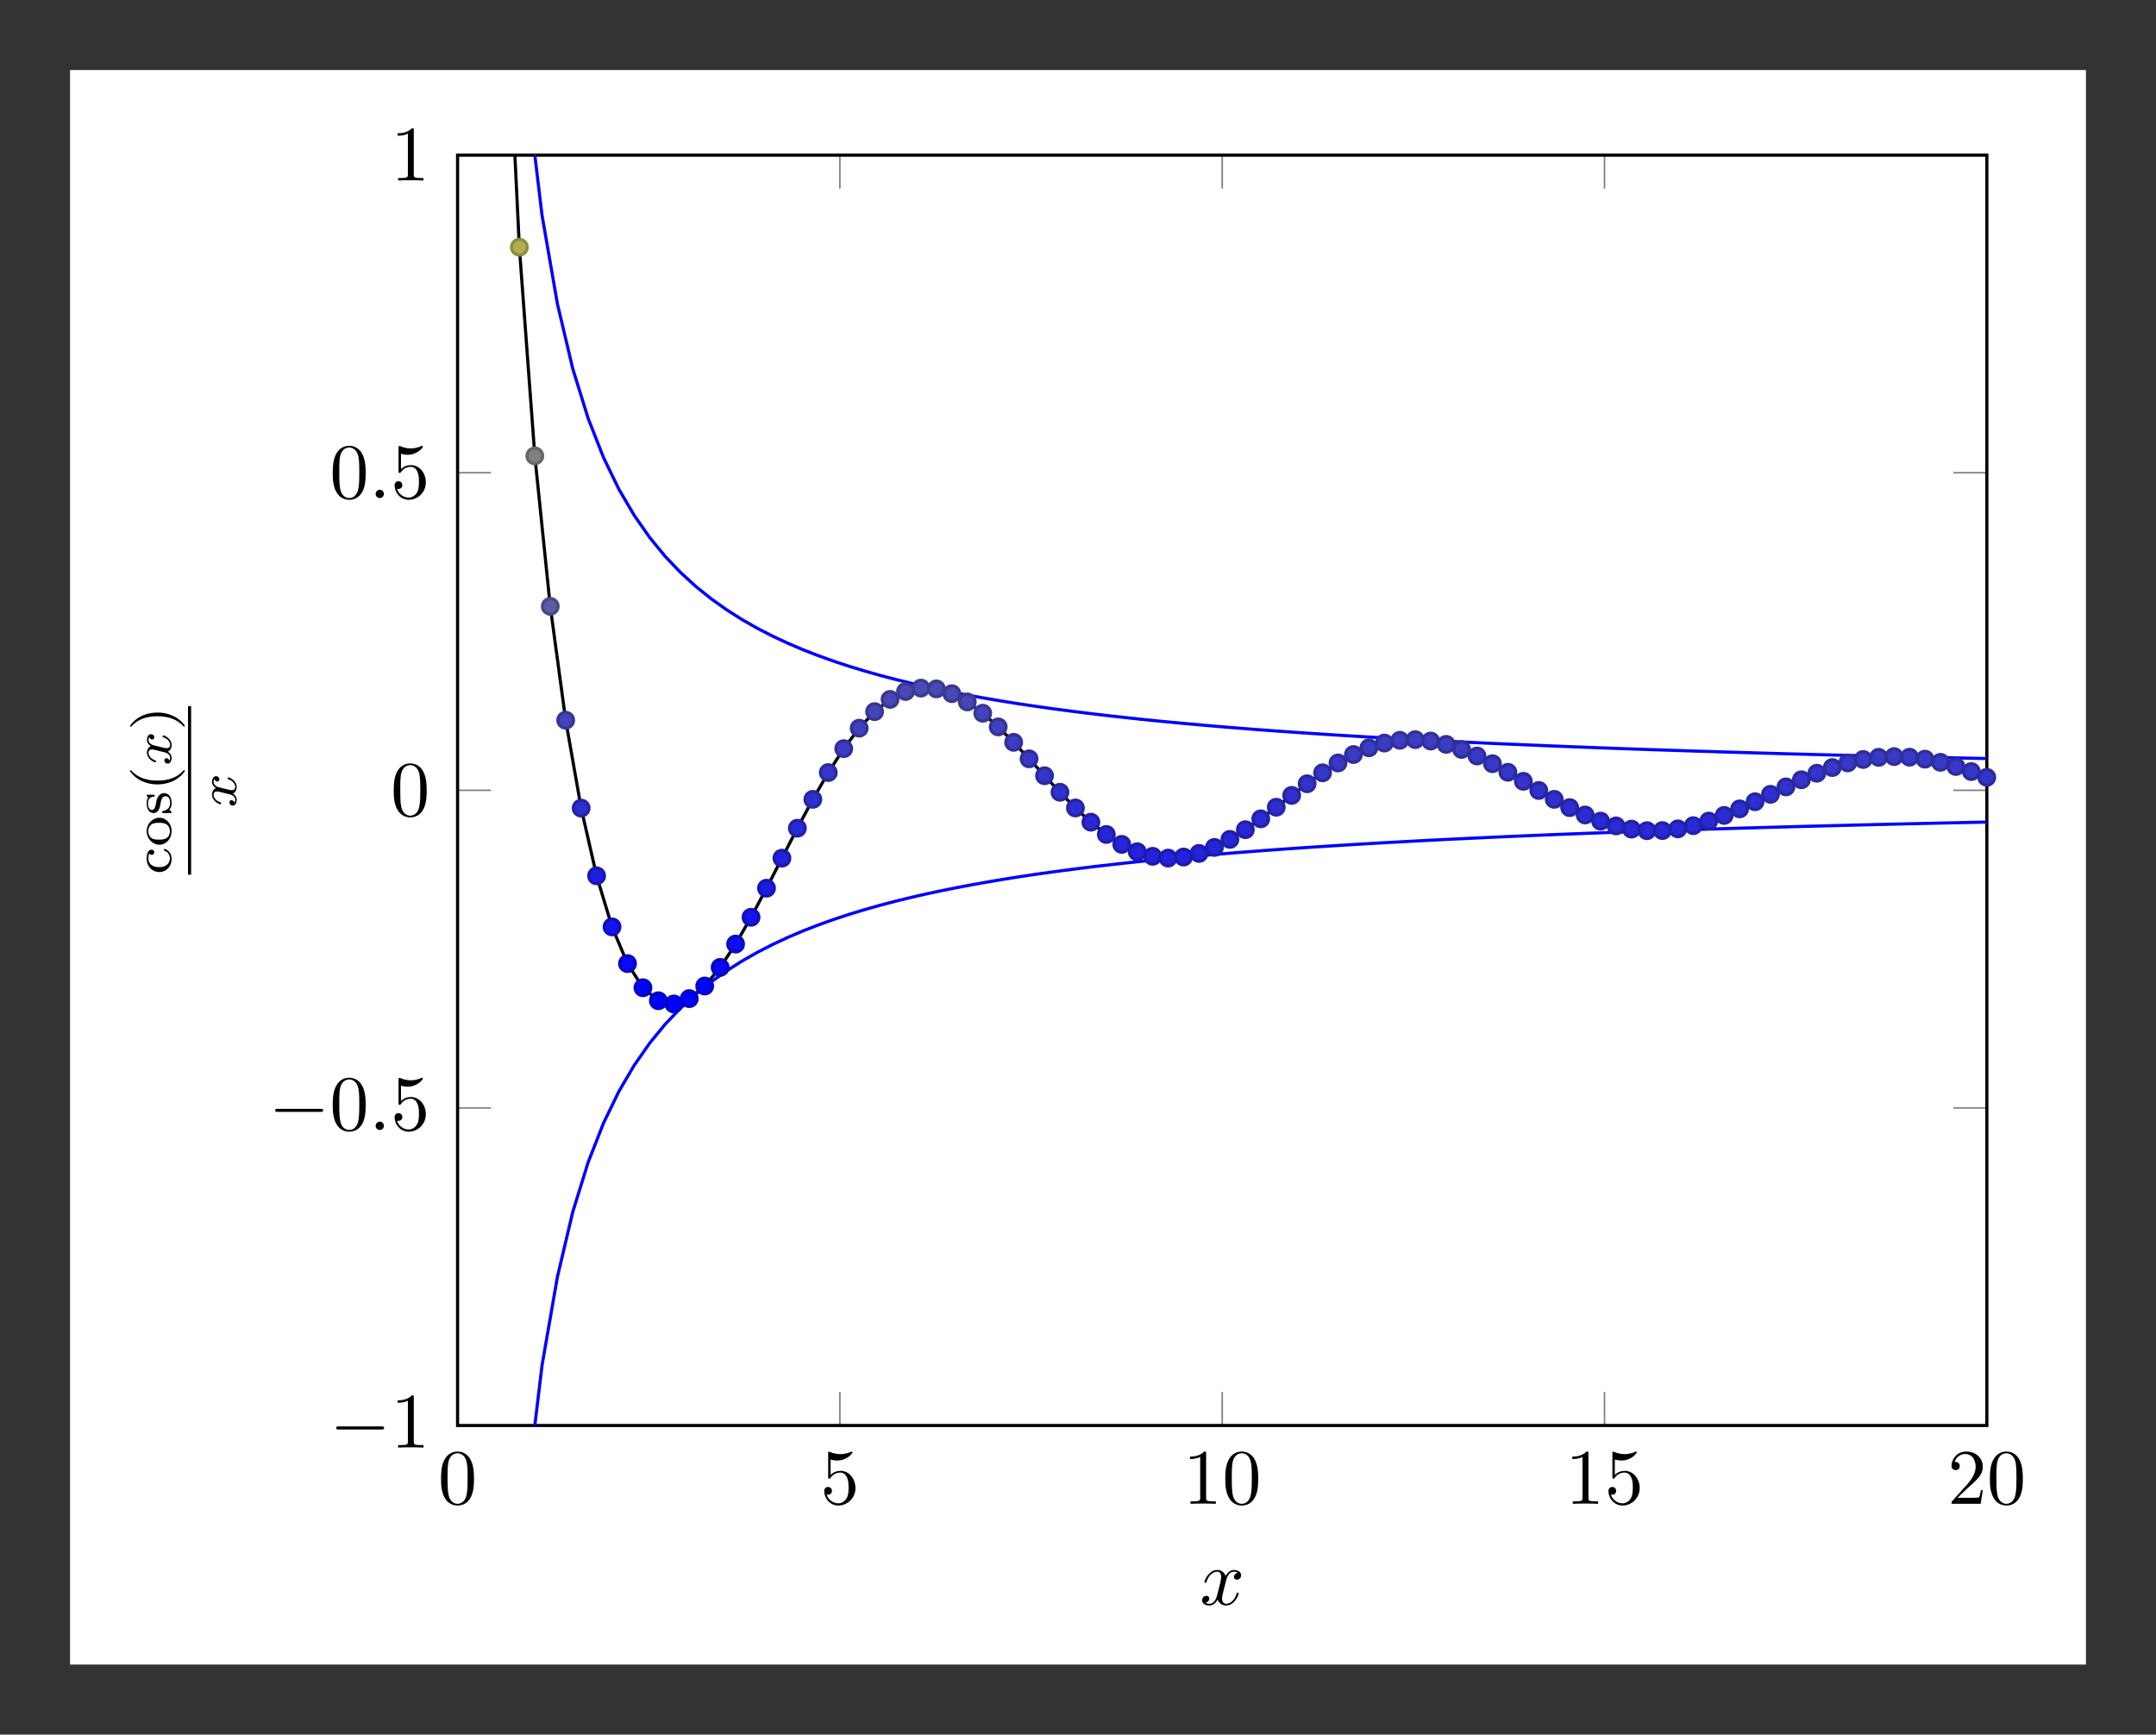 <?xml version="1.0" encoding="UTF-8"?>
<svg xmlns="http://www.w3.org/2000/svg" xmlns:xlink="http://www.w3.org/1999/xlink" width="273.891" height="220.379" viewBox="0 0 273.891 220.379">
<rect x="0" y="0" width="273.891" height="220.379" fill="#333333" stroke="none"/>
<defs>
<g>
<g id="glyph-0-0">
<path d="M 4.578 -3.188 C 4.578 -3.984 4.531 -4.781 4.188 -5.516 C 3.734 -6.484 2.906 -6.641 2.5 -6.641 C 1.891 -6.641 1.172 -6.375 0.75 -5.453 C 0.438 -4.766 0.391 -3.984 0.391 -3.188 C 0.391 -2.438 0.422 -1.547 0.844 -0.781 C 1.266 0.016 2 0.219 2.484 0.219 C 3.016 0.219 3.781 0.016 4.219 -0.938 C 4.531 -1.625 4.578 -2.406 4.578 -3.188 Z M 2.484 0 C 2.094 0 1.5 -0.25 1.328 -1.203 C 1.219 -1.797 1.219 -2.719 1.219 -3.312 C 1.219 -3.953 1.219 -4.609 1.297 -5.141 C 1.484 -6.328 2.234 -6.422 2.484 -6.422 C 2.812 -6.422 3.469 -6.234 3.656 -5.25 C 3.766 -4.688 3.766 -3.938 3.766 -3.312 C 3.766 -2.562 3.766 -1.891 3.656 -1.25 C 3.5 -0.297 2.938 0 2.484 0 Z M 2.484 0 "/>
</g>
<g id="glyph-0-1">
<path d="M 4.469 -2 C 4.469 -3.188 3.656 -4.188 2.578 -4.188 C 2.109 -4.188 1.672 -4.031 1.312 -3.672 L 1.312 -5.625 C 1.516 -5.562 1.844 -5.5 2.156 -5.5 C 3.391 -5.5 4.094 -6.406 4.094 -6.531 C 4.094 -6.594 4.062 -6.641 3.984 -6.641 C 3.984 -6.641 3.953 -6.641 3.906 -6.609 C 3.703 -6.516 3.219 -6.312 2.547 -6.312 C 2.156 -6.312 1.688 -6.391 1.219 -6.594 C 1.141 -6.625 1.125 -6.625 1.109 -6.625 C 1 -6.625 1 -6.547 1 -6.391 L 1 -3.438 C 1 -3.266 1 -3.188 1.141 -3.188 C 1.219 -3.188 1.234 -3.203 1.281 -3.266 C 1.391 -3.422 1.75 -3.969 2.562 -3.969 C 3.078 -3.969 3.328 -3.516 3.406 -3.328 C 3.562 -2.953 3.594 -2.578 3.594 -2.078 C 3.594 -1.719 3.594 -1.125 3.344 -0.703 C 3.109 -0.312 2.734 -0.062 2.281 -0.062 C 1.562 -0.062 0.984 -0.594 0.812 -1.172 C 0.844 -1.172 0.875 -1.156 0.984 -1.156 C 1.312 -1.156 1.484 -1.406 1.484 -1.641 C 1.484 -1.891 1.312 -2.141 0.984 -2.141 C 0.844 -2.141 0.5 -2.062 0.5 -1.609 C 0.5 -0.75 1.188 0.219 2.297 0.219 C 3.453 0.219 4.469 -0.734 4.469 -2 Z M 4.469 -2 "/>
</g>
<g id="glyph-0-2">
<path d="M 2.938 -6.375 C 2.938 -6.625 2.938 -6.641 2.703 -6.641 C 2.078 -6 1.203 -6 0.891 -6 L 0.891 -5.688 C 1.094 -5.688 1.672 -5.688 2.188 -5.953 L 2.188 -0.781 C 2.188 -0.422 2.156 -0.312 1.266 -0.312 L 0.953 -0.312 L 0.953 0 C 1.297 -0.031 2.156 -0.031 2.562 -0.031 C 2.953 -0.031 3.828 -0.031 4.172 0 L 4.172 -0.312 L 3.859 -0.312 C 2.953 -0.312 2.938 -0.422 2.938 -0.781 Z M 2.938 -6.375 "/>
</g>
<g id="glyph-0-3">
<path d="M 1.266 -0.766 L 2.328 -1.797 C 3.875 -3.172 4.469 -3.703 4.469 -4.703 C 4.469 -5.844 3.578 -6.641 2.359 -6.641 C 1.234 -6.641 0.5 -5.719 0.5 -4.828 C 0.5 -4.281 1 -4.281 1.031 -4.281 C 1.203 -4.281 1.547 -4.391 1.547 -4.812 C 1.547 -5.062 1.359 -5.328 1.016 -5.328 C 0.938 -5.328 0.922 -5.328 0.891 -5.312 C 1.109 -5.969 1.656 -6.328 2.234 -6.328 C 3.141 -6.328 3.562 -5.516 3.562 -4.703 C 3.562 -3.906 3.078 -3.125 2.516 -2.5 L 0.609 -0.375 C 0.5 -0.266 0.5 -0.234 0.5 0 L 4.203 0 L 4.469 -1.734 L 4.234 -1.734 C 4.172 -1.438 4.109 -1 4 -0.844 C 3.938 -0.766 3.281 -0.766 3.062 -0.766 Z M 1.266 -0.766 "/>
</g>
<g id="glyph-1-0">
<path d="M 6.562 -2.297 C 6.734 -2.297 6.922 -2.297 6.922 -2.5 C 6.922 -2.688 6.734 -2.688 6.562 -2.688 L 1.172 -2.688 C 1 -2.688 0.828 -2.688 0.828 -2.5 C 0.828 -2.297 1 -2.297 1.172 -2.297 Z M 6.562 -2.297 "/>
</g>
<g id="glyph-2-0">
<path d="M 1.906 -0.531 C 1.906 -0.812 1.672 -1.062 1.391 -1.062 C 1.094 -1.062 0.859 -0.812 0.859 -0.531 C 0.859 -0.234 1.094 0 1.391 0 C 1.672 0 1.906 -0.234 1.906 -0.531 Z M 1.906 -0.531 "/>
</g>
<g id="glyph-2-1">
<path d="M 3.328 -3.016 C 3.391 -3.266 3.625 -4.188 4.312 -4.188 C 4.359 -4.188 4.609 -4.188 4.812 -4.062 C 4.531 -4 4.344 -3.766 4.344 -3.516 C 4.344 -3.359 4.453 -3.172 4.719 -3.172 C 4.938 -3.172 5.25 -3.344 5.25 -3.75 C 5.25 -4.266 4.672 -4.406 4.328 -4.406 C 3.75 -4.406 3.406 -3.875 3.281 -3.656 C 3.031 -4.312 2.5 -4.406 2.203 -4.406 C 1.172 -4.406 0.594 -3.125 0.594 -2.875 C 0.594 -2.766 0.703 -2.766 0.719 -2.766 C 0.797 -2.766 0.828 -2.797 0.844 -2.875 C 1.188 -3.938 1.844 -4.188 2.188 -4.188 C 2.375 -4.188 2.719 -4.094 2.719 -3.516 C 2.719 -3.203 2.547 -2.547 2.188 -1.141 C 2.031 -0.531 1.672 -0.109 1.234 -0.109 C 1.172 -0.109 0.953 -0.109 0.734 -0.234 C 0.984 -0.297 1.203 -0.5 1.203 -0.781 C 1.203 -1.047 0.984 -1.125 0.844 -1.125 C 0.531 -1.125 0.297 -0.875 0.297 -0.547 C 0.297 -0.094 0.781 0.109 1.219 0.109 C 1.891 0.109 2.25 -0.594 2.266 -0.641 C 2.391 -0.281 2.75 0.109 3.344 0.109 C 4.375 0.109 4.938 -1.172 4.938 -1.422 C 4.938 -1.531 4.859 -1.531 4.828 -1.531 C 4.734 -1.531 4.719 -1.484 4.688 -1.422 C 4.359 -0.344 3.688 -0.109 3.375 -0.109 C 2.984 -0.109 2.828 -0.422 2.828 -0.766 C 2.828 -0.984 2.875 -1.203 2.984 -1.641 Z M 3.328 -3.016 "/>
</g>
<g id="glyph-3-0">
<path d="M -2.781 -2.703 C -2.719 -2.578 -2.609 -2.516 -2.469 -2.516 C -2.281 -2.516 -2.141 -2.641 -2.141 -2.844 C -2.141 -3.031 -2.266 -3.172 -2.484 -3.172 C -3.109 -3.172 -3.109 -2.203 -3.109 -2.016 C -3.109 -0.969 -2.312 -0.328 -1.5 -0.328 C -0.625 -0.328 0.062 -1.062 0.062 -1.984 C 0.062 -3.016 -0.75 -3.266 -0.844 -3.266 C -0.922 -3.266 -0.922 -3.172 -0.922 -3.141 C -0.922 -3.047 -0.906 -3.047 -0.797 -3.016 C -0.375 -2.859 -0.156 -2.484 -0.156 -2.062 C -0.156 -1.578 -0.516 -0.953 -1.516 -0.953 C -2.391 -0.953 -2.891 -1.391 -2.891 -2.031 C -2.891 -2.125 -2.891 -2.453 -2.781 -2.703 Z M -2.781 -2.703 "/>
</g>
<g id="glyph-3-1">
<path d="M -1.484 -3.688 C -2.359 -3.688 -3.109 -2.938 -3.109 -1.984 C -3.109 -1.016 -2.359 -0.266 -1.484 -0.266 C -0.625 -0.266 0.062 -1.031 0.062 -1.984 C 0.062 -2.922 -0.625 -3.688 -1.484 -3.688 Z M -0.156 -1.984 C -0.156 -1.719 -0.234 -1.344 -0.578 -1.109 C -0.859 -0.922 -1.219 -0.906 -1.547 -0.906 C -1.844 -0.906 -2.266 -0.906 -2.562 -1.156 C -2.766 -1.328 -2.906 -1.625 -2.906 -1.984 C -2.906 -2.391 -2.719 -2.688 -2.5 -2.844 C -2.234 -3.031 -1.875 -3.047 -1.547 -3.047 C -1.219 -3.047 -0.844 -3.031 -0.562 -2.828 C -0.297 -2.641 -0.156 -2.328 -0.156 -1.984 Z M -0.156 -1.984 "/>
</g>
<g id="glyph-3-2">
<path d="M -2.922 -2.641 C -3.047 -2.641 -3.109 -2.641 -3.109 -2.547 C -3.109 -2.516 -3.109 -2.5 -3.031 -2.406 C -3.016 -2.391 -2.953 -2.328 -2.922 -2.281 C -3.062 -2.062 -3.109 -1.812 -3.109 -1.547 C -3.109 -0.547 -2.578 -0.312 -2.234 -0.312 C -2.016 -0.312 -1.828 -0.406 -1.688 -0.578 C -1.469 -0.844 -1.422 -1.109 -1.344 -1.547 C -1.281 -1.891 -1.188 -2.453 -0.719 -2.453 C -0.453 -2.453 -0.125 -2.266 -0.125 -1.594 C -0.125 -0.922 -0.562 -0.688 -1.031 -0.562 C -1.125 -0.531 -1.156 -0.531 -1.156 -0.438 C -1.156 -0.312 -1.109 -0.312 -0.969 -0.312 L -0.109 -0.312 C 0 -0.312 0.062 -0.312 0.062 -0.406 C 0.062 -0.469 -0.078 -0.609 -0.234 -0.75 C 0.062 -1.047 0.062 -1.422 0.062 -1.594 C 0.062 -2.5 -0.422 -2.844 -0.906 -2.844 C -1.172 -2.844 -1.391 -2.719 -1.547 -2.531 C -1.797 -2.266 -1.859 -1.953 -1.891 -1.703 C -2 -1.156 -2.078 -0.703 -2.453 -0.703 C -2.672 -0.703 -2.938 -0.891 -2.938 -1.547 C -2.938 -2.359 -2.375 -2.391 -2.172 -2.406 C -2.094 -2.406 -2.094 -2.5 -2.094 -2.516 C -2.094 -2.641 -2.141 -2.641 -2.281 -2.641 Z M -2.922 -2.641 "/>
</g>
<g id="glyph-3-3">
<path d="M -5.219 -2.469 C -4.297 -1.156 -2.812 -0.797 -1.75 -0.797 C -0.766 -0.797 0.766 -1.094 1.734 -2.469 C 1.734 -2.531 1.734 -2.609 1.656 -2.609 C 1.609 -2.609 1.594 -2.594 1.547 -2.547 C 0.703 -1.609 -0.469 -1.281 -1.734 -1.281 C -3.625 -1.281 -4.547 -2 -5.062 -2.562 C -5.094 -2.594 -5.109 -2.609 -5.141 -2.609 C -5.219 -2.609 -5.219 -2.531 -5.219 -2.469 Z M -5.219 -2.469 "/>
</g>
<g id="glyph-3-4">
<path d="M -5.219 -0.625 C -5.219 -0.578 -5.219 -0.5 -5.141 -0.5 C -5.109 -0.5 -5.094 -0.516 -5.031 -0.562 C -4.484 -1.156 -3.547 -1.828 -1.75 -1.828 C -0.297 -1.828 0.812 -1.375 1.484 -0.625 C 1.609 -0.5 1.609 -0.5 1.656 -0.5 C 1.688 -0.5 1.734 -0.516 1.734 -0.578 C 1.734 -0.672 1.281 -1.328 0.406 -1.797 C -0.172 -2.094 -0.922 -2.297 -1.734 -2.297 C -2.719 -2.297 -4.25 -2 -5.219 -0.625 Z M -5.219 -0.625 "/>
</g>
<g id="glyph-4-0">
<path d="M -0.734 -1.734 C -0.5 -1.672 -0.125 -1.438 -0.125 -1.078 C -0.125 -1.062 -0.125 -0.844 -0.219 -0.703 C -0.312 -0.984 -0.562 -1.016 -0.609 -1.016 C -0.766 -1.016 -0.859 -0.891 -0.859 -0.734 C -0.859 -0.531 -0.703 -0.328 -0.438 -0.328 C -0.094 -0.328 0.062 -0.719 0.062 -1.062 C 0.062 -1.391 -0.125 -1.672 -0.422 -1.844 C -0.062 -2.016 0.062 -2.391 0.062 -2.672 C 0.062 -3.484 -0.797 -3.906 -1 -3.906 C -1.094 -3.906 -1.094 -3.812 -1.094 -3.797 C -1.094 -3.688 -1.047 -3.688 -0.969 -3.656 C -0.484 -3.516 -0.125 -3.094 -0.125 -2.703 C -0.125 -2.422 -0.312 -2.281 -0.578 -2.281 C -0.766 -2.281 -1.391 -2.453 -2.172 -2.641 C -2.703 -2.781 -2.875 -3.094 -2.875 -3.328 C -2.875 -3.344 -2.875 -3.547 -2.781 -3.703 C -2.719 -3.484 -2.516 -3.391 -2.391 -3.391 C -2.25 -3.391 -2.141 -3.516 -2.141 -3.672 C -2.141 -3.828 -2.266 -4.062 -2.562 -4.062 C -2.953 -4.062 -3.078 -3.609 -3.078 -3.344 C -3.078 -2.984 -2.844 -2.703 -2.578 -2.562 C -2.859 -2.438 -3.078 -2.109 -3.078 -1.719 C -3.078 -0.938 -2.219 -0.5 -2 -0.5 C -1.922 -0.5 -1.922 -0.594 -1.922 -0.609 C -1.922 -0.703 -1.938 -0.703 -2.031 -0.75 C -2.578 -0.922 -2.875 -1.359 -2.875 -1.703 C -2.875 -1.938 -2.75 -2.125 -2.422 -2.125 C -2.281 -2.125 -1.938 -2.031 -1.688 -1.969 Z M -0.734 -1.734 "/>
</g>
</g>
<clipPath id="clip-0">
<path clip-rule="nonzero" d="M 58.129 19.711 L 252.402 19.711 L 252.402 134 L 58.129 134 Z M 58.129 19.711 "/>
</clipPath>
<clipPath id="clip-1">
<path clip-rule="nonzero" d="M 58.129 19.711 L 252.402 19.711 L 252.402 103 L 58.129 103 Z M 58.129 19.711 "/>
</clipPath>
<clipPath id="clip-2">
<path clip-rule="nonzero" d="M 58.129 98 L 252.402 98 L 252.402 181.105 L 58.129 181.105 Z M 58.129 98 "/>
</clipPath>
</defs>
<path fill-rule="nonzero" fill="rgb(100%, 100%, 100%)" fill-opacity="1" d="M 8.898 211.48 L 8.898 8.898 L 264.992 8.898 L 264.992 211.48 Z M 8.898 211.48 "/>
<path fill="none" stroke-width="0.199" stroke-linecap="butt" stroke-linejoin="miter" stroke="rgb(50%, 50%, 50%)" stroke-opacity="1" stroke-miterlimit="10" d="M -0 726.286 L -0 730.536 M 48.566 726.286 L 48.566 730.536 M 97.137 726.286 L 97.137 730.536 M 145.703 726.286 L 145.703 730.536 M 194.273 726.286 L 194.273 730.536 M -0 887.68 L -0 883.43 M 48.566 887.68 L 48.566 883.43 M 97.137 887.68 L 97.137 883.43 M 145.703 887.68 L 145.703 883.43 M 194.273 887.68 L 194.273 883.43 " transform="matrix(1, 0, 0, -1, 58.129, 907.391)"/>
<path fill="none" stroke-width="0.199" stroke-linecap="butt" stroke-linejoin="miter" stroke="rgb(50%, 50%, 50%)" stroke-opacity="1" stroke-miterlimit="10" d="M -0 726.286 L 4.25 726.286 M -0 766.633 L 4.25 766.633 M -0 806.985 L 4.25 806.985 M -0 847.332 L 4.25 847.332 M -0 887.68 L 4.25 887.68 M 194.273 726.286 L 190.019 726.286 M 194.273 766.633 L 190.019 766.633 M 194.273 806.985 L 190.019 806.985 M 194.273 847.332 L 190.019 847.332 M 194.273 887.68 L 190.019 887.68 " transform="matrix(1, 0, 0, -1, 58.129, 907.391)"/>
<path fill="none" stroke-width="0.399" stroke-linecap="butt" stroke-linejoin="miter" stroke="rgb(0%, 0%, 0%)" stroke-opacity="1" stroke-miterlimit="10" d="M -0 726.286 L -0 887.68 L 194.273 887.68 L 194.273 726.286 Z M -0 726.286 " transform="matrix(1, 0, 0, -1, 58.129, 907.391)"/>
<g fill="rgb(0%, 0%, 0%)" fill-opacity="1">
<use xlink:href="#glyph-0-0" x="55.638" y="191.055"/>
</g>
<g fill="rgb(0%, 0%, 0%)" fill-opacity="1">
<use xlink:href="#glyph-0-1" x="104.206" y="191.055"/>
</g>
<g fill="rgb(0%, 0%, 0%)" fill-opacity="1">
<use xlink:href="#glyph-0-2" x="150.282" y="191.055"/>
<use xlink:href="#glyph-0-0" x="155.263" y="191.055"/>
</g>
<g fill="rgb(0%, 0%, 0%)" fill-opacity="1">
<use xlink:href="#glyph-0-2" x="198.85" y="191.055"/>
<use xlink:href="#glyph-0-1" x="203.831" y="191.055"/>
</g>
<g fill="rgb(0%, 0%, 0%)" fill-opacity="1">
<use xlink:href="#glyph-0-3" x="247.417" y="191.055"/>
<use xlink:href="#glyph-0-0" x="252.398" y="191.055"/>
</g>
<g fill="rgb(0%, 0%, 0%)" fill-opacity="1">
<use xlink:href="#glyph-1-0" x="41.879" y="183.91"/>
</g>
<g fill="rgb(0%, 0%, 0%)" fill-opacity="1">
<use xlink:href="#glyph-0-2" x="49.628" y="183.91"/>
</g>
<g fill="rgb(0%, 0%, 0%)" fill-opacity="1">
<use xlink:href="#glyph-1-0" x="34.13" y="143.561"/>
</g>
<g fill="rgb(0%, 0%, 0%)" fill-opacity="1">
<use xlink:href="#glyph-0-0" x="41.879" y="143.561"/>
</g>
<g fill="rgb(0%, 0%, 0%)" fill-opacity="1">
<use xlink:href="#glyph-2-0" x="46.86" y="143.561"/>
</g>
<g fill="rgb(0%, 0%, 0%)" fill-opacity="1">
<use xlink:href="#glyph-0-1" x="49.628" y="143.561"/>
</g>
<g fill="rgb(0%, 0%, 0%)" fill-opacity="1">
<use xlink:href="#glyph-0-0" x="49.628" y="103.628"/>
</g>
<g fill="rgb(0%, 0%, 0%)" fill-opacity="1">
<use xlink:href="#glyph-0-0" x="41.879" y="63.279"/>
</g>
<g fill="rgb(0%, 0%, 0%)" fill-opacity="1">
<use xlink:href="#glyph-2-0" x="46.86" y="63.279"/>
</g>
<g fill="rgb(0%, 0%, 0%)" fill-opacity="1">
<use xlink:href="#glyph-0-1" x="49.628" y="63.279"/>
</g>
<g fill="rgb(0%, 0%, 0%)" fill-opacity="1">
<use xlink:href="#glyph-0-2" x="49.628" y="22.931"/>
</g>
<g clip-path="url(#clip-0)">
<path fill="none" stroke-width="0.399" stroke-linecap="butt" stroke-linejoin="miter" stroke="rgb(0%, 0%, 0%)" stroke-opacity="1" stroke-miterlimit="10" d="M 1.961 1198.313 L 3.926 990.633 L 5.887 916.422 L 7.848 875.981 L 9.812 849.473 L 11.773 830.356 L 13.734 815.891 L 15.699 804.723 L 17.66 796.121 L 19.621 789.633 L 21.586 784.969 L 23.547 781.903 L 25.508 780.25 L 27.473 779.84 L 29.433 780.52 L 31.394 782.118 L 33.359 784.485 L 35.32 787.45 L 37.281 790.856 L 39.246 794.547 L 41.207 798.364 L 43.168 802.172 L 45.133 805.836 L 47.094 809.239 L 49.055 812.278 L 51.019 814.879 L 52.98 816.981 L 54.941 818.536 L 56.906 819.532 L 58.867 819.969 L 60.828 819.868 L 62.793 819.262 L 64.754 818.211 L 66.715 816.778 L 68.68 815.039 L 70.641 813.078 L 72.601 810.985 L 74.566 808.84 L 76.527 806.735 L 78.488 804.743 L 80.453 802.934 L 82.414 801.375 L 84.375 800.114 L 86.34 799.18 L 88.301 798.598 L 90.262 798.375 L 92.226 798.504 L 94.187 798.965 L 96.148 799.727 L 98.113 800.75 L 100.074 801.981 L 102.035 803.36 L 104 804.836 L 105.961 806.34 L 107.922 807.817 L 109.887 809.207 L 111.848 810.457 L 113.808 811.532 L 115.773 812.383 L 117.734 812.989 L 119.695 813.34 L 121.66 813.422 L 123.621 813.243 L 125.582 812.821 L 127.547 812.176 L 129.508 811.344 L 131.469 810.364 L 133.434 809.274 L 135.394 808.125 L 137.355 806.961 L 139.32 805.836 L 141.281 804.786 L 143.242 803.852 L 145.207 803.067 L 147.168 802.461 L 149.129 802.055 L 151.094 801.856 L 153.055 801.868 L 155.016 802.086 L 156.98 802.493 L 158.941 803.071 L 160.902 803.793 L 162.867 804.625 L 164.828 805.532 L 166.789 806.477 L 168.754 807.418 L 170.715 808.325 L 172.676 809.153 L 174.641 809.875 L 176.601 810.465 L 178.562 810.903 L 180.527 811.172 L 182.488 811.27 L 184.449 811.192 L 186.414 810.946 L 188.375 810.543 L 190.336 810.008 L 192.301 809.364 L 194.262 808.633 " transform="matrix(1, 0, 0, -1, 58.129, 907.391)"/>
</g>
<g clip-path="url(#clip-1)">
<path fill="none" stroke-width="0.399" stroke-linecap="butt" stroke-linejoin="miter" stroke="rgb(0%, 0%, 100%)" stroke-opacity="1" stroke-miterlimit="10" d="M 0.973 1613.965 L 2.926 1075.086 L 4.875 967.735 L 6.828 921.77 L 8.781 896.258 L 10.734 880.012 L 12.687 868.774 L 14.637 860.532 L 16.59 854.231 L 18.543 849.254 L 20.496 845.227 L 22.449 841.903 L 24.402 839.11 L 26.351 836.727 L 28.305 834.676 L 30.258 832.891 L 32.211 831.321 L 34.164 829.93 L 36.117 828.688 L 38.066 827.575 L 40.019 826.571 L 41.973 825.661 L 43.926 824.828 L 45.879 824.071 L 47.828 823.371 L 49.781 822.731 L 51.734 822.137 L 53.687 821.582 L 55.641 821.071 L 57.594 820.594 L 59.543 820.149 L 61.496 819.731 L 63.449 819.336 L 65.402 818.969 L 67.355 818.621 L 69.308 818.293 L 71.258 817.981 L 73.211 817.692 L 75.164 817.411 L 77.117 817.149 L 79.07 816.899 L 81.019 816.657 L 82.973 816.43 L 84.926 816.215 L 86.879 816.004 L 88.832 815.805 L 90.785 815.618 L 92.734 815.438 L 94.687 815.262 L 96.641 815.094 L 98.594 814.934 L 100.547 814.778 L 102.496 814.629 L 104.449 814.489 L 106.402 814.352 L 108.355 814.219 L 110.308 814.09 L 112.262 813.965 L 114.211 813.848 L 116.164 813.731 L 120.07 813.512 L 122.023 813.407 L 123.976 813.305 L 125.926 813.207 L 129.832 813.02 L 131.785 812.93 L 133.738 812.844 L 135.687 812.762 L 139.594 812.598 L 141.547 812.52 L 145.453 812.371 L 147.402 812.301 L 149.355 812.231 L 153.262 812.098 L 155.215 812.036 L 157.168 811.969 L 159.117 811.911 L 161.07 811.848 L 163.023 811.793 L 164.976 811.735 L 166.93 811.68 L 168.879 811.625 L 170.832 811.571 L 176.691 811.418 L 178.644 811.371 L 180.594 811.325 L 184.5 811.231 L 188.406 811.145 L 190.355 811.102 L 192.309 811.059 L 194.262 811.02 " transform="matrix(1, 0, 0, -1, 58.129, 907.391)"/>
</g>
<g clip-path="url(#clip-2)">
<path fill="none" stroke-width="0.399" stroke-linecap="butt" stroke-linejoin="miter" stroke="rgb(0%, 0%, 100%)" stroke-opacity="1" stroke-miterlimit="10" d="M 0.973 0 L 2.926 538.879 L 4.875 646.231 L 6.828 692.2 L 8.781 717.707 L 10.734 733.953 L 12.687 745.192 L 14.637 753.434 L 16.59 759.735 L 18.543 764.711 L 20.496 768.739 L 22.449 772.063 L 24.402 774.86 L 26.351 777.239 L 28.305 779.289 L 30.258 781.078 L 32.211 782.649 L 34.164 784.039 L 36.117 785.278 L 38.066 786.391 L 40.019 787.395 L 41.973 788.309 L 43.926 789.137 L 45.879 789.899 L 47.828 790.594 L 49.781 791.239 L 51.734 791.832 L 53.687 792.383 L 55.641 792.895 L 57.594 793.371 L 59.543 793.821 L 61.496 794.235 L 63.449 794.629 L 65.402 794.996 L 67.355 795.344 L 69.308 795.672 L 71.258 795.985 L 73.211 796.278 L 75.164 796.555 L 77.117 796.817 L 79.07 797.071 L 81.019 797.309 L 82.973 797.536 L 84.926 797.754 L 86.879 797.961 L 88.832 798.161 L 90.785 798.348 L 92.734 798.532 L 94.687 798.703 L 96.641 798.871 L 98.594 799.032 L 100.547 799.188 L 102.496 799.336 L 106.402 799.618 L 108.355 799.75 L 112.262 800 L 114.211 800.121 L 118.117 800.348 L 122.023 800.559 L 123.976 800.661 L 125.926 800.758 L 129.832 800.946 L 131.785 801.036 L 133.738 801.121 L 135.687 801.207 L 137.641 801.289 L 141.547 801.446 L 145.453 801.594 L 147.402 801.664 L 149.355 801.735 L 155.215 801.934 L 157.168 801.996 L 159.117 802.059 L 163.023 802.176 L 164.976 802.231 L 166.93 802.289 L 168.879 802.34 L 170.832 802.395 L 176.691 802.547 L 178.644 802.594 L 180.594 802.641 L 184.5 802.735 L 186.453 802.778 L 188.406 802.825 L 190.355 802.864 L 194.262 802.95 " transform="matrix(1, 0, 0, -1, 58.129, 907.391)"/>
</g>
<path fill-rule="nonzero" fill="rgb(69.06%, 69.06%, 30.939%)" fill-opacity="1" stroke-width="0.399" stroke-linecap="butt" stroke-linejoin="miter" stroke="rgb(55.247%, 55.247%, 24.75%)" stroke-opacity="1" stroke-miterlimit="10" d="M 8.844 875.981 C 8.844 876.532 8.398 876.981 7.848 876.981 C 7.301 876.981 6.851 876.532 6.851 875.981 C 6.851 875.434 7.301 874.985 7.848 874.985 C 8.398 874.985 8.844 875.434 8.844 875.981 Z M 8.844 875.981 " transform="matrix(1, 0, 0, -1, 58.129, 907.391)"/>
<path fill-rule="nonzero" fill="rgb(50.017%, 50.017%, 49.982%)" fill-opacity="1" stroke-width="0.399" stroke-linecap="butt" stroke-linejoin="miter" stroke="rgb(40.012%, 40.012%, 39.986%)" stroke-opacity="1" stroke-miterlimit="10" d="M 10.809 849.473 C 10.809 850.02 10.363 850.469 9.812 850.469 C 9.262 850.469 8.816 850.02 8.816 849.473 C 8.816 848.922 9.262 848.477 9.812 848.477 C 10.363 848.477 10.809 848.922 10.809 849.473 Z M 10.809 849.473 " transform="matrix(1, 0, 0, -1, 58.129, 907.391)"/>
<path fill-rule="nonzero" fill="rgb(36.287%, 36.287%, 63.712%)" fill-opacity="1" stroke-width="0.399" stroke-linecap="butt" stroke-linejoin="miter" stroke="rgb(29.03%, 29.03%, 50.969%)" stroke-opacity="1" stroke-miterlimit="10" d="M 12.769 830.356 C 12.769 830.907 12.324 831.352 11.773 831.352 C 11.223 831.352 10.777 830.907 10.777 830.356 C 10.777 829.809 11.223 829.36 11.773 829.36 C 12.324 829.36 12.769 829.809 12.769 830.356 Z M 12.769 830.356 " transform="matrix(1, 0, 0, -1, 58.129, 907.391)"/>
<path fill-rule="nonzero" fill="rgb(25.893%, 25.893%, 74.106%)" fill-opacity="1" stroke-width="0.399" stroke-linecap="butt" stroke-linejoin="miter" stroke="rgb(20.714%, 20.714%, 59.285%)" stroke-opacity="1" stroke-miterlimit="10" d="M 14.73 815.891 C 14.73 816.442 14.285 816.887 13.734 816.887 C 13.187 816.887 12.738 816.442 12.738 815.891 C 12.738 815.34 13.187 814.895 13.734 814.895 C 14.285 814.895 14.73 815.34 14.73 815.891 Z M 14.73 815.891 " transform="matrix(1, 0, 0, -1, 58.129, 907.391)"/>
<path fill-rule="nonzero" fill="rgb(17.873%, 17.873%, 82.126%)" fill-opacity="1" stroke-width="0.399" stroke-linecap="butt" stroke-linejoin="miter" stroke="rgb(14.297%, 14.297%, 65.7%)" stroke-opacity="1" stroke-miterlimit="10" d="M 16.695 804.723 C 16.695 805.274 16.25 805.719 15.699 805.719 C 15.148 805.719 14.703 805.274 14.703 804.723 C 14.703 804.172 15.148 803.727 15.699 803.727 C 16.25 803.727 16.695 804.172 16.695 804.723 Z M 16.695 804.723 " transform="matrix(1, 0, 0, -1, 58.129, 907.391)"/>
<path fill-rule="nonzero" fill="rgb(11.693%, 11.693%, 88.306%)" fill-opacity="1" stroke-width="0.399" stroke-linecap="butt" stroke-linejoin="miter" stroke="rgb(9.354%, 9.354%, 70.644%)" stroke-opacity="1" stroke-miterlimit="10" d="M 18.656 796.121 C 18.656 796.668 18.211 797.118 17.66 797.118 C 17.109 797.118 16.664 796.668 16.664 796.121 C 16.664 795.571 17.109 795.125 17.66 795.125 C 18.211 795.125 18.656 795.571 18.656 796.121 Z M 18.656 796.121 " transform="matrix(1, 0, 0, -1, 58.129, 907.391)"/>
<path fill-rule="nonzero" fill="rgb(7.033%, 7.033%, 92.966%)" fill-opacity="1" stroke-width="0.399" stroke-linecap="butt" stroke-linejoin="miter" stroke="rgb(5.626%, 5.626%, 74.373%)" stroke-opacity="1" stroke-miterlimit="10" d="M 20.617 789.633 C 20.617 790.184 20.172 790.629 19.621 790.629 C 19.074 790.629 18.625 790.184 18.625 789.633 C 18.625 789.082 19.074 788.637 19.621 788.637 C 20.172 788.637 20.617 789.082 20.617 789.633 Z M 20.617 789.633 " transform="matrix(1, 0, 0, -1, 58.129, 907.391)"/>
<path fill-rule="nonzero" fill="rgb(3.682%, 3.682%, 96.317%)" fill-opacity="1" stroke-width="0.399" stroke-linecap="butt" stroke-linejoin="miter" stroke="rgb(2.945%, 2.945%, 77.054%)" stroke-opacity="1" stroke-miterlimit="10" d="M 22.582 784.969 C 22.582 785.52 22.137 785.965 21.586 785.965 C 21.035 785.965 20.59 785.52 20.59 784.969 C 20.59 784.418 21.035 783.973 21.586 783.973 C 22.137 783.973 22.582 784.418 22.582 784.969 Z M 22.582 784.969 " transform="matrix(1, 0, 0, -1, 58.129, 907.391)"/>
<path fill-rule="nonzero" fill="rgb(1.479%, 1.479%, 98.52%)" fill-opacity="1" stroke-width="0.399" stroke-linecap="butt" stroke-linejoin="miter" stroke="rgb(1.183%, 1.183%, 78.815%)" stroke-opacity="1" stroke-miterlimit="10" d="M 24.543 781.903 C 24.543 782.45 24.098 782.899 23.547 782.899 C 22.996 782.899 22.551 782.45 22.551 781.903 C 22.551 781.352 22.996 780.907 23.547 780.907 C 24.098 780.907 24.543 781.352 24.543 781.903 Z M 24.543 781.903 " transform="matrix(1, 0, 0, -1, 58.129, 907.391)"/>
<path fill-rule="nonzero" fill="rgb(0.293%, 0.293%, 99.706%)" fill-opacity="1" stroke-width="0.399" stroke-linecap="butt" stroke-linejoin="miter" stroke="rgb(0.235%, 0.235%, 79.764%)" stroke-opacity="1" stroke-miterlimit="10" d="M 26.504 780.25 C 26.504 780.797 26.058 781.246 25.508 781.246 C 24.961 781.246 24.512 780.797 24.512 780.25 C 24.512 779.7 24.961 779.254 25.508 779.254 C 26.058 779.254 26.504 779.7 26.504 780.25 Z M 26.504 780.25 " transform="matrix(1, 0, 0, -1, 58.129, 907.391)"/>
<path fill-rule="nonzero" fill="rgb(0%, 0%, 100%)" fill-opacity="1" stroke-width="0.399" stroke-linecap="butt" stroke-linejoin="miter" stroke="rgb(0%, 0%, 79.999%)" stroke-opacity="1" stroke-miterlimit="10" d="M 28.469 779.84 C 28.469 780.391 28.023 780.836 27.473 780.836 C 26.922 780.836 26.476 780.391 26.476 779.84 C 26.476 779.289 26.922 778.844 27.473 778.844 C 28.023 778.844 28.469 779.289 28.469 779.84 Z M 28.469 779.84 " transform="matrix(1, 0, 0, -1, 58.129, 907.391)"/>
<path fill-rule="nonzero" fill="rgb(0.487%, 0.487%, 99.512%)" fill-opacity="1" stroke-width="0.399" stroke-linecap="butt" stroke-linejoin="miter" stroke="rgb(0.388%, 0.388%, 79.61%)" stroke-opacity="1" stroke-miterlimit="10" d="M 30.43 780.52 C 30.43 781.067 29.984 781.516 29.433 781.516 C 28.883 781.516 28.437 781.067 28.437 780.52 C 28.437 779.969 28.883 779.524 29.433 779.524 C 29.984 779.524 30.43 779.969 30.43 780.52 Z M 30.43 780.52 " transform="matrix(1, 0, 0, -1, 58.129, 907.391)"/>
<path fill-rule="nonzero" fill="rgb(1.636%, 1.636%, 98.363%)" fill-opacity="1" stroke-width="0.399" stroke-linecap="butt" stroke-linejoin="miter" stroke="rgb(1.308%, 1.308%, 78.69%)" stroke-opacity="1" stroke-miterlimit="10" d="M 32.391 782.118 C 32.391 782.668 31.945 783.118 31.394 783.118 C 30.848 783.118 30.398 782.668 30.398 782.118 C 30.398 781.571 30.848 781.121 31.394 781.121 C 31.945 781.121 32.391 781.571 32.391 782.118 Z M 32.391 782.118 " transform="matrix(1, 0, 0, -1, 58.129, 907.391)"/>
<path fill-rule="nonzero" fill="rgb(3.336%, 3.336%, 96.663%)" fill-opacity="1" stroke-width="0.399" stroke-linecap="butt" stroke-linejoin="miter" stroke="rgb(2.669%, 2.669%, 77.332%)" stroke-opacity="1" stroke-miterlimit="10" d="M 34.355 784.485 C 34.355 785.036 33.91 785.481 33.359 785.481 C 32.809 785.481 32.363 785.036 32.363 784.485 C 32.363 783.934 32.809 783.489 33.359 783.489 C 33.91 783.489 34.355 783.934 34.355 784.485 Z M 34.355 784.485 " transform="matrix(1, 0, 0, -1, 58.129, 907.391)"/>
<path fill-rule="nonzero" fill="rgb(5.466%, 5.466%, 94.533%)" fill-opacity="1" stroke-width="0.399" stroke-linecap="butt" stroke-linejoin="miter" stroke="rgb(4.372%, 4.372%, 75.626%)" stroke-opacity="1" stroke-miterlimit="10" d="M 36.316 787.45 C 36.316 788 35.871 788.446 35.32 788.446 C 34.769 788.446 34.324 788 34.324 787.45 C 34.324 786.899 34.769 786.453 35.32 786.453 C 35.871 786.453 36.316 786.899 36.316 787.45 Z M 36.316 787.45 " transform="matrix(1, 0, 0, -1, 58.129, 907.391)"/>
<path fill-rule="nonzero" fill="rgb(7.912%, 7.912%, 92.087%)" fill-opacity="1" stroke-width="0.399" stroke-linecap="butt" stroke-linejoin="miter" stroke="rgb(6.331%, 6.331%, 73.669%)" stroke-opacity="1" stroke-miterlimit="10" d="M 38.277 790.856 C 38.277 791.407 37.832 791.852 37.281 791.852 C 36.734 791.852 36.285 791.407 36.285 790.856 C 36.285 790.305 36.734 789.86 37.281 789.86 C 37.832 789.86 38.277 790.305 38.277 790.856 Z M 38.277 790.856 " transform="matrix(1, 0, 0, -1, 58.129, 907.391)"/>
<path fill-rule="nonzero" fill="rgb(10.564%, 10.564%, 89.435%)" fill-opacity="1" stroke-width="0.399" stroke-linecap="butt" stroke-linejoin="miter" stroke="rgb(8.449%, 8.449%, 71.547%)" stroke-opacity="1" stroke-miterlimit="10" d="M 40.242 794.547 C 40.242 795.098 39.797 795.543 39.246 795.543 C 38.695 795.543 38.25 795.098 38.25 794.547 C 38.25 793.996 38.695 793.551 39.246 793.551 C 39.797 793.551 40.242 793.996 40.242 794.547 Z M 40.242 794.547 " transform="matrix(1, 0, 0, -1, 58.129, 907.391)"/>
<path fill-rule="nonzero" fill="rgb(13.306%, 13.306%, 86.693%)" fill-opacity="1" stroke-width="0.399" stroke-linecap="butt" stroke-linejoin="miter" stroke="rgb(10.645%, 10.645%, 69.353%)" stroke-opacity="1" stroke-miterlimit="10" d="M 42.203 798.364 C 42.203 798.914 41.758 799.36 41.207 799.36 C 40.656 799.36 40.211 798.914 40.211 798.364 C 40.211 797.817 40.656 797.368 41.207 797.368 C 41.758 797.368 42.203 797.817 42.203 798.364 Z M 42.203 798.364 " transform="matrix(1, 0, 0, -1, 58.129, 907.391)"/>
<path fill-rule="nonzero" fill="rgb(16.042%, 16.042%, 83.957%)" fill-opacity="1" stroke-width="0.399" stroke-linecap="butt" stroke-linejoin="miter" stroke="rgb(12.833%, 12.833%, 67.165%)" stroke-opacity="1" stroke-miterlimit="10" d="M 44.164 802.172 C 44.164 802.723 43.719 803.168 43.168 803.168 C 42.621 803.168 42.172 802.723 42.172 802.172 C 42.172 801.621 42.621 801.176 43.168 801.176 C 43.719 801.176 44.164 801.621 44.164 802.172 Z M 44.164 802.172 " transform="matrix(1, 0, 0, -1, 58.129, 907.391)"/>
<path fill-rule="nonzero" fill="rgb(18.671%, 18.671%, 81.328%)" fill-opacity="1" stroke-width="0.399" stroke-linecap="butt" stroke-linejoin="miter" stroke="rgb(14.937%, 14.937%, 65.062%)" stroke-opacity="1" stroke-miterlimit="10" d="M 46.129 805.836 C 46.129 806.387 45.684 806.832 45.133 806.832 C 44.582 806.832 44.137 806.387 44.137 805.836 C 44.137 805.286 44.582 804.84 45.133 804.84 C 45.684 804.84 46.129 805.286 46.129 805.836 Z M 46.129 805.836 " transform="matrix(1, 0, 0, -1, 58.129, 907.391)"/>
<path fill-rule="nonzero" fill="rgb(21.114%, 21.114%, 78.885%)" fill-opacity="1" stroke-width="0.399" stroke-linecap="butt" stroke-linejoin="miter" stroke="rgb(16.89%, 16.89%, 63.106%)" stroke-opacity="1" stroke-miterlimit="10" d="M 48.09 809.239 C 48.09 809.786 47.644 810.235 47.094 810.235 C 46.543 810.235 46.098 809.786 46.098 809.239 C 46.098 808.688 46.543 808.243 47.094 808.243 C 47.644 808.243 48.09 808.688 48.09 809.239 Z M 48.09 809.239 " transform="matrix(1, 0, 0, -1, 58.129, 907.391)"/>
<path fill-rule="nonzero" fill="rgb(23.302%, 23.302%, 76.697%)" fill-opacity="1" stroke-width="0.399" stroke-linecap="butt" stroke-linejoin="miter" stroke="rgb(18.642%, 18.642%, 61.359%)" stroke-opacity="1" stroke-miterlimit="10" d="M 50.051 812.278 C 50.051 812.828 49.605 813.274 49.055 813.274 C 48.508 813.274 48.059 812.828 48.059 812.278 C 48.059 811.731 48.508 811.282 49.055 811.282 C 49.605 811.282 50.051 811.731 50.051 812.278 Z M 50.051 812.278 " transform="matrix(1, 0, 0, -1, 58.129, 907.391)"/>
<path fill-rule="nonzero" fill="rgb(25.169%, 25.169%, 74.829%)" fill-opacity="1" stroke-width="0.399" stroke-linecap="butt" stroke-linejoin="miter" stroke="rgb(20.134%, 20.134%, 59.865%)" stroke-opacity="1" stroke-miterlimit="10" d="M 52.016 814.879 C 52.016 815.43 51.57 815.875 51.019 815.875 C 50.469 815.875 50.023 815.43 50.023 814.879 C 50.023 814.332 50.469 813.883 51.019 813.883 C 51.57 813.883 52.016 814.332 52.016 814.879 Z M 52.016 814.879 " transform="matrix(1, 0, 0, -1, 58.129, 907.391)"/>
<path fill-rule="nonzero" fill="rgb(26.677%, 26.677%, 73.322%)" fill-opacity="1" stroke-width="0.399" stroke-linecap="butt" stroke-linejoin="miter" stroke="rgb(21.341%, 21.341%, 58.658%)" stroke-opacity="1" stroke-miterlimit="10" d="M 53.976 816.981 C 53.976 817.532 53.531 817.977 52.98 817.977 C 52.43 817.977 51.984 817.532 51.984 816.981 C 51.984 816.43 52.43 815.985 52.98 815.985 C 53.531 815.985 53.976 816.43 53.976 816.981 Z M 53.976 816.981 " transform="matrix(1, 0, 0, -1, 58.129, 907.391)"/>
<path fill-rule="nonzero" fill="rgb(27.797%, 27.797%, 72.202%)" fill-opacity="1" stroke-width="0.399" stroke-linecap="butt" stroke-linejoin="miter" stroke="rgb(22.237%, 22.237%, 57.761%)" stroke-opacity="1" stroke-miterlimit="10" d="M 55.937 818.536 C 55.937 819.086 55.492 819.532 54.941 819.532 C 54.394 819.532 53.945 819.086 53.945 818.536 C 53.945 817.989 54.394 817.539 54.941 817.539 C 55.492 817.539 55.937 817.989 55.937 818.536 Z M 55.937 818.536 " transform="matrix(1, 0, 0, -1, 58.129, 907.391)"/>
<path fill-rule="nonzero" fill="rgb(28.51%, 28.51%, 71.489%)" fill-opacity="1" stroke-width="0.399" stroke-linecap="butt" stroke-linejoin="miter" stroke="rgb(22.809%, 22.809%, 57.19%)" stroke-opacity="1" stroke-miterlimit="10" d="M 57.902 819.532 C 57.902 820.082 57.457 820.528 56.906 820.528 C 56.355 820.528 55.91 820.082 55.91 819.532 C 55.91 818.981 56.355 818.536 56.906 818.536 C 57.457 818.536 57.902 818.981 57.902 819.532 Z M 57.902 819.532 " transform="matrix(1, 0, 0, -1, 58.129, 907.391)"/>
<path fill-rule="nonzero" fill="rgb(28.824%, 28.824%, 71.175%)" fill-opacity="1" stroke-width="0.399" stroke-linecap="butt" stroke-linejoin="miter" stroke="rgb(23.059%, 23.059%, 56.94%)" stroke-opacity="1" stroke-miterlimit="10" d="M 59.863 819.969 C 59.863 820.52 59.418 820.965 58.867 820.965 C 58.316 820.965 57.871 820.52 57.871 819.969 C 57.871 819.418 58.316 818.973 58.867 818.973 C 59.418 818.973 59.863 819.418 59.863 819.969 Z M 59.863 819.969 " transform="matrix(1, 0, 0, -1, 58.129, 907.391)"/>
<path fill-rule="nonzero" fill="rgb(28.749%, 28.749%, 71.249%)" fill-opacity="1" stroke-width="0.399" stroke-linecap="butt" stroke-linejoin="miter" stroke="rgb(23%, 23%, 56.998%)" stroke-opacity="1" stroke-miterlimit="10" d="M 61.824 819.868 C 61.824 820.418 61.379 820.864 60.828 820.864 C 60.281 820.864 59.832 820.418 59.832 819.868 C 59.832 819.317 60.281 818.871 60.828 818.871 C 61.379 818.871 61.824 819.317 61.824 819.868 Z M 61.824 819.868 " transform="matrix(1, 0, 0, -1, 58.129, 907.391)"/>
<path fill-rule="nonzero" fill="rgb(28.316%, 28.316%, 71.683%)" fill-opacity="1" stroke-width="0.399" stroke-linecap="butt" stroke-linejoin="miter" stroke="rgb(22.652%, 22.652%, 57.346%)" stroke-opacity="1" stroke-miterlimit="10" d="M 63.789 819.262 C 63.789 819.813 63.344 820.258 62.793 820.258 C 62.242 820.258 61.797 819.813 61.797 819.262 C 61.797 818.711 62.242 818.266 62.793 818.266 C 63.344 818.266 63.789 818.711 63.789 819.262 Z M 63.789 819.262 " transform="matrix(1, 0, 0, -1, 58.129, 907.391)"/>
<path fill-rule="nonzero" fill="rgb(27.562%, 27.562%, 72.437%)" fill-opacity="1" stroke-width="0.399" stroke-linecap="butt" stroke-linejoin="miter" stroke="rgb(22.049%, 22.049%, 57.95%)" stroke-opacity="1" stroke-miterlimit="10" d="M 65.75 818.211 C 65.75 818.762 65.305 819.207 64.754 819.207 C 64.203 819.207 63.758 818.762 63.758 818.211 C 63.758 817.661 64.203 817.215 64.754 817.215 C 65.305 817.215 65.75 817.661 65.75 818.211 Z M 65.75 818.211 " transform="matrix(1, 0, 0, -1, 58.129, 907.391)"/>
<path fill-rule="nonzero" fill="rgb(26.532%, 26.532%, 73.466%)" fill-opacity="1" stroke-width="0.399" stroke-linecap="butt" stroke-linejoin="miter" stroke="rgb(21.225%, 21.225%, 58.774%)" stroke-opacity="1" stroke-miterlimit="10" d="M 67.711 816.778 C 67.711 817.328 67.266 817.774 66.715 817.774 C 66.168 817.774 65.719 817.328 65.719 816.778 C 65.719 816.227 66.168 815.782 66.715 815.782 C 67.266 815.782 67.711 816.227 67.711 816.778 Z M 67.711 816.778 " transform="matrix(1, 0, 0, -1, 58.129, 907.391)"/>
<path fill-rule="nonzero" fill="rgb(25.284%, 25.284%, 74.715%)" fill-opacity="1" stroke-width="0.399" stroke-linecap="butt" stroke-linejoin="miter" stroke="rgb(20.226%, 20.226%, 59.772%)" stroke-opacity="1" stroke-miterlimit="10" d="M 69.676 815.039 C 69.676 815.59 69.23 816.036 68.68 816.036 C 68.129 816.036 67.683 815.59 67.683 815.039 C 67.683 814.489 68.129 814.043 68.68 814.043 C 69.23 814.043 69.676 814.489 69.676 815.039 Z M 69.676 815.039 " transform="matrix(1, 0, 0, -1, 58.129, 907.391)"/>
<path fill-rule="nonzero" fill="rgb(23.874%, 23.874%, 76.125%)" fill-opacity="1" stroke-width="0.399" stroke-linecap="butt" stroke-linejoin="miter" stroke="rgb(19.101%, 19.101%, 60.899%)" stroke-opacity="1" stroke-miterlimit="10" d="M 71.637 813.078 C 71.637 813.629 71.191 814.075 70.641 814.075 C 70.09 814.075 69.644 813.629 69.644 813.078 C 69.644 812.528 70.09 812.082 70.641 812.082 C 71.191 812.082 71.637 812.528 71.637 813.078 Z M 71.637 813.078 " transform="matrix(1, 0, 0, -1, 58.129, 907.391)"/>
<path fill-rule="nonzero" fill="rgb(22.371%, 22.371%, 77.628%)" fill-opacity="1" stroke-width="0.399" stroke-linecap="butt" stroke-linejoin="miter" stroke="rgb(17.896%, 17.896%, 62.102%)" stroke-opacity="1" stroke-miterlimit="10" d="M 73.598 810.985 C 73.598 811.536 73.152 811.981 72.601 811.981 C 72.055 811.981 71.605 811.536 71.605 810.985 C 71.605 810.434 72.055 809.989 72.601 809.989 C 73.152 809.989 73.598 810.434 73.598 810.985 Z M 73.598 810.985 " transform="matrix(1, 0, 0, -1, 58.129, 907.391)"/>
<path fill-rule="nonzero" fill="rgb(20.83%, 20.83%, 79.169%)" fill-opacity="1" stroke-width="0.399" stroke-linecap="butt" stroke-linejoin="miter" stroke="rgb(16.666%, 16.666%, 63.335%)" stroke-opacity="1" stroke-miterlimit="10" d="M 75.562 808.84 C 75.562 809.391 75.117 809.836 74.566 809.836 C 74.016 809.836 73.57 809.391 73.57 808.84 C 73.57 808.289 74.016 807.844 74.566 807.844 C 75.117 807.844 75.562 808.289 75.562 808.84 Z M 75.562 808.84 " transform="matrix(1, 0, 0, -1, 58.129, 907.391)"/>
<path fill-rule="nonzero" fill="rgb(19.318%, 19.318%, 80.681%)" fill-opacity="1" stroke-width="0.399" stroke-linecap="butt" stroke-linejoin="miter" stroke="rgb(15.453%, 15.453%, 64.545%)" stroke-opacity="1" stroke-miterlimit="10" d="M 77.523 806.735 C 77.523 807.286 77.078 807.731 76.527 807.731 C 75.976 807.731 75.531 807.286 75.531 806.735 C 75.531 806.184 75.976 805.739 76.527 805.739 C 77.078 805.739 77.523 806.184 77.523 806.735 Z M 77.523 806.735 " transform="matrix(1, 0, 0, -1, 58.129, 907.391)"/>
<path fill-rule="nonzero" fill="rgb(17.885%, 17.885%, 82.114%)" fill-opacity="1" stroke-width="0.399" stroke-linecap="butt" stroke-linejoin="miter" stroke="rgb(14.31%, 14.31%, 65.689%)" stroke-opacity="1" stroke-miterlimit="10" d="M 79.484 804.743 C 79.484 805.293 79.039 805.739 78.488 805.739 C 77.941 805.739 77.492 805.293 77.492 804.743 C 77.492 804.192 77.941 803.746 78.488 803.746 C 79.039 803.746 79.484 804.192 79.484 804.743 Z M 79.484 804.743 " transform="matrix(1, 0, 0, -1, 58.129, 907.391)"/>
<path fill-rule="nonzero" fill="rgb(16.589%, 16.589%, 83.409%)" fill-opacity="1" stroke-width="0.399" stroke-linecap="butt" stroke-linejoin="miter" stroke="rgb(13.271%, 13.271%, 66.727%)" stroke-opacity="1" stroke-miterlimit="10" d="M 81.449 802.934 C 81.449 803.485 81.004 803.93 80.453 803.93 C 79.902 803.93 79.457 803.485 79.457 802.934 C 79.457 802.387 79.902 801.938 80.453 801.938 C 81.004 801.938 81.449 802.387 81.449 802.934 Z M 81.449 802.934 " transform="matrix(1, 0, 0, -1, 58.129, 907.391)"/>
<path fill-rule="nonzero" fill="rgb(15.469%, 15.469%, 84.529%)" fill-opacity="1" stroke-width="0.399" stroke-linecap="butt" stroke-linejoin="miter" stroke="rgb(12.375%, 12.375%, 67.624%)" stroke-opacity="1" stroke-miterlimit="10" d="M 83.41 801.375 C 83.41 801.926 82.965 802.371 82.414 802.371 C 81.863 802.371 81.418 801.926 81.418 801.375 C 81.418 800.825 81.863 800.379 82.414 800.379 C 82.965 800.379 83.41 800.825 83.41 801.375 Z M 83.41 801.375 " transform="matrix(1, 0, 0, -1, 58.129, 907.391)"/>
<path fill-rule="nonzero" fill="rgb(14.56%, 14.56%, 85.439%)" fill-opacity="1" stroke-width="0.399" stroke-linecap="butt" stroke-linejoin="miter" stroke="rgb(11.649%, 11.649%, 68.349%)" stroke-opacity="1" stroke-miterlimit="10" d="M 85.371 800.114 C 85.371 800.664 84.926 801.11 84.375 801.11 C 83.828 801.11 83.379 800.664 83.379 800.114 C 83.379 799.563 83.828 799.118 84.375 799.118 C 84.926 799.118 85.371 799.563 85.371 800.114 Z M 85.371 800.114 " transform="matrix(1, 0, 0, -1, 58.129, 907.391)"/>
<path fill-rule="nonzero" fill="rgb(13.892%, 13.892%, 86.107%)" fill-opacity="1" stroke-width="0.399" stroke-linecap="butt" stroke-linejoin="miter" stroke="rgb(11.113%, 11.113%, 68.886%)" stroke-opacity="1" stroke-miterlimit="10" d="M 87.336 799.18 C 87.336 799.731 86.891 800.176 86.34 800.176 C 85.789 800.176 85.344 799.731 85.344 799.18 C 85.344 798.629 85.789 798.184 86.34 798.184 C 86.891 798.184 87.336 798.629 87.336 799.18 Z M 87.336 799.18 " transform="matrix(1, 0, 0, -1, 58.129, 907.391)"/>
<path fill-rule="nonzero" fill="rgb(13.474%, 13.474%, 86.525%)" fill-opacity="1" stroke-width="0.399" stroke-linecap="butt" stroke-linejoin="miter" stroke="rgb(10.779%, 10.779%, 69.22%)" stroke-opacity="1" stroke-miterlimit="10" d="M 89.297 798.598 C 89.297 799.149 88.851 799.594 88.301 799.594 C 87.75 799.594 87.305 799.149 87.305 798.598 C 87.305 798.047 87.75 797.602 88.301 797.602 C 88.851 797.602 89.297 798.047 89.297 798.598 Z M 89.297 798.598 " transform="matrix(1, 0, 0, -1, 58.129, 907.391)"/>
<path fill-rule="nonzero" fill="rgb(13.312%, 13.312%, 86.687%)" fill-opacity="1" stroke-width="0.399" stroke-linecap="butt" stroke-linejoin="miter" stroke="rgb(10.649%, 10.649%, 69.35%)" stroke-opacity="1" stroke-miterlimit="10" d="M 91.258 798.375 C 91.258 798.926 90.812 799.371 90.262 799.371 C 89.715 799.371 89.266 798.926 89.266 798.375 C 89.266 797.825 89.715 797.379 90.262 797.379 C 90.812 797.379 91.258 797.825 91.258 798.375 Z M 91.258 798.375 " transform="matrix(1, 0, 0, -1, 58.129, 907.391)"/>
<path fill-rule="nonzero" fill="rgb(13.405%, 13.405%, 86.594%)" fill-opacity="1" stroke-width="0.399" stroke-linecap="butt" stroke-linejoin="miter" stroke="rgb(10.724%, 10.724%, 69.275%)" stroke-opacity="1" stroke-miterlimit="10" d="M 93.223 798.504 C 93.223 799.055 92.777 799.5 92.226 799.5 C 91.676 799.5 91.23 799.055 91.23 798.504 C 91.23 797.953 91.676 797.508 92.226 797.508 C 92.777 797.508 93.223 797.953 93.223 798.504 Z M 93.223 798.504 " transform="matrix(1, 0, 0, -1, 58.129, 907.391)"/>
<path fill-rule="nonzero" fill="rgb(13.737%, 13.737%, 86.261%)" fill-opacity="1" stroke-width="0.399" stroke-linecap="butt" stroke-linejoin="miter" stroke="rgb(10.991%, 10.991%, 69.009%)" stroke-opacity="1" stroke-miterlimit="10" d="M 95.183 798.965 C 95.183 799.516 94.738 799.961 94.187 799.961 C 93.637 799.961 93.191 799.516 93.191 798.965 C 93.191 798.414 93.637 797.969 94.187 797.969 C 94.738 797.969 95.183 798.414 95.183 798.965 Z M 95.183 798.965 " transform="matrix(1, 0, 0, -1, 58.129, 907.391)"/>
<path fill-rule="nonzero" fill="rgb(14.284%, 14.284%, 85.715%)" fill-opacity="1" stroke-width="0.399" stroke-linecap="butt" stroke-linejoin="miter" stroke="rgb(11.429%, 11.429%, 68.57%)" stroke-opacity="1" stroke-miterlimit="10" d="M 97.144 799.727 C 97.144 800.278 96.699 800.727 96.148 800.727 C 95.601 800.727 95.152 800.278 95.152 799.727 C 95.152 799.18 95.601 798.731 96.148 798.731 C 96.699 798.731 97.144 799.18 97.144 799.727 Z M 97.144 799.727 " transform="matrix(1, 0, 0, -1, 58.129, 907.391)"/>
<path fill-rule="nonzero" fill="rgb(15.018%, 15.018%, 84.981%)" fill-opacity="1" stroke-width="0.399" stroke-linecap="butt" stroke-linejoin="miter" stroke="rgb(12.015%, 12.015%, 67.982%)" stroke-opacity="1" stroke-miterlimit="10" d="M 99.109 800.75 C 99.109 801.301 98.664 801.746 98.113 801.746 C 97.562 801.746 97.117 801.301 97.117 800.75 C 97.117 800.2 97.562 799.754 98.113 799.754 C 98.664 799.754 99.109 800.2 99.109 800.75 Z M 99.109 800.75 " transform="matrix(1, 0, 0, -1, 58.129, 907.391)"/>
<path fill-rule="nonzero" fill="rgb(15.903%, 15.903%, 84.096%)" fill-opacity="1" stroke-width="0.399" stroke-linecap="butt" stroke-linejoin="miter" stroke="rgb(12.723%, 12.723%, 67.278%)" stroke-opacity="1" stroke-miterlimit="10" d="M 101.07 801.981 C 101.07 802.528 100.625 802.977 100.074 802.977 C 99.523 802.977 99.078 802.528 99.078 801.981 C 99.078 801.43 99.523 800.985 100.074 800.985 C 100.625 800.985 101.07 801.43 101.07 801.981 Z M 101.07 801.981 " transform="matrix(1, 0, 0, -1, 58.129, 907.391)"/>
<path fill-rule="nonzero" fill="rgb(16.895%, 16.895%, 83.104%)" fill-opacity="1" stroke-width="0.399" stroke-linecap="butt" stroke-linejoin="miter" stroke="rgb(13.515%, 13.515%, 66.483%)" stroke-opacity="1" stroke-miterlimit="10" d="M 103.031 803.36 C 103.031 803.911 102.586 804.356 102.035 804.356 C 101.488 804.356 101.039 803.911 101.039 803.36 C 101.039 802.809 101.488 802.364 102.035 802.364 C 102.586 802.364 103.031 802.809 103.031 803.36 Z M 103.031 803.36 " transform="matrix(1, 0, 0, -1, 58.129, 907.391)"/>
<path fill-rule="nonzero" fill="rgb(17.952%, 17.952%, 82.047%)" fill-opacity="1" stroke-width="0.399" stroke-linecap="butt" stroke-linejoin="miter" stroke="rgb(14.362%, 14.362%, 65.636%)" stroke-opacity="1" stroke-miterlimit="10" d="M 104.996 804.836 C 104.996 805.387 104.551 805.832 104 805.832 C 103.449 805.832 103.004 805.387 103.004 804.836 C 103.004 804.286 103.449 803.84 104 803.84 C 104.551 803.84 104.996 804.286 104.996 804.836 Z M 104.996 804.836 " transform="matrix(1, 0, 0, -1, 58.129, 907.391)"/>
<path fill-rule="nonzero" fill="rgb(19.034%, 19.034%, 80.965%)" fill-opacity="1" stroke-width="0.399" stroke-linecap="butt" stroke-linejoin="miter" stroke="rgb(15.227%, 15.227%, 64.771%)" stroke-opacity="1" stroke-miterlimit="10" d="M 106.957 806.34 C 106.957 806.891 106.512 807.336 105.961 807.336 C 105.41 807.336 104.965 806.891 104.965 806.34 C 104.965 805.789 105.41 805.344 105.961 805.344 C 106.512 805.344 106.957 805.789 106.957 806.34 Z M 106.957 806.34 " transform="matrix(1, 0, 0, -1, 58.129, 907.391)"/>
<path fill-rule="nonzero" fill="rgb(20.096%, 20.096%, 79.903%)" fill-opacity="1" stroke-width="0.399" stroke-linecap="butt" stroke-linejoin="miter" stroke="rgb(16.077%, 16.077%, 63.924%)" stroke-opacity="1" stroke-miterlimit="10" d="M 108.918 807.817 C 108.918 808.368 108.473 808.813 107.922 808.813 C 107.375 808.813 106.926 808.368 106.926 807.817 C 106.926 807.266 107.375 806.821 107.922 806.821 C 108.473 806.821 108.918 807.266 108.918 807.817 Z M 108.918 807.817 " transform="matrix(1, 0, 0, -1, 58.129, 907.391)"/>
<path fill-rule="nonzero" fill="rgb(21.094%, 21.094%, 78.905%)" fill-opacity="1" stroke-width="0.399" stroke-linecap="butt" stroke-linejoin="miter" stroke="rgb(16.875%, 16.875%, 63.126%)" stroke-opacity="1" stroke-miterlimit="10" d="M 110.883 809.207 C 110.883 809.758 110.437 810.203 109.887 810.203 C 109.336 810.203 108.891 809.758 108.891 809.207 C 108.891 808.657 109.336 808.211 109.887 808.211 C 110.437 808.211 110.883 808.657 110.883 809.207 Z M 110.883 809.207 " transform="matrix(1, 0, 0, -1, 58.129, 907.391)"/>
<path fill-rule="nonzero" fill="rgb(21.992%, 21.992%, 78.006%)" fill-opacity="1" stroke-width="0.399" stroke-linecap="butt" stroke-linejoin="miter" stroke="rgb(17.595%, 17.595%, 62.404%)" stroke-opacity="1" stroke-miterlimit="10" d="M 112.844 810.457 C 112.844 811.008 112.398 811.457 111.848 811.457 C 111.297 811.457 110.851 811.008 110.851 810.457 C 110.851 809.911 111.297 809.461 111.848 809.461 C 112.398 809.461 112.844 809.911 112.844 810.457 Z M 112.844 810.457 " transform="matrix(1, 0, 0, -1, 58.129, 907.391)"/>
<path fill-rule="nonzero" fill="rgb(22.762%, 22.762%, 77.237%)" fill-opacity="1" stroke-width="0.399" stroke-linecap="butt" stroke-linejoin="miter" stroke="rgb(18.21%, 18.21%, 61.789%)" stroke-opacity="1" stroke-miterlimit="10" d="M 114.805 811.532 C 114.805 812.078 114.359 812.528 113.808 812.528 C 113.262 812.528 112.812 812.078 112.812 811.532 C 112.812 810.981 113.262 810.532 113.808 810.532 C 114.359 810.532 114.805 810.981 114.805 811.532 Z M 114.805 811.532 " transform="matrix(1, 0, 0, -1, 58.129, 907.391)"/>
<path fill-rule="nonzero" fill="rgb(23.375%, 23.375%, 76.624%)" fill-opacity="1" stroke-width="0.399" stroke-linecap="butt" stroke-linejoin="miter" stroke="rgb(18.7%, 18.7%, 61.299%)" stroke-opacity="1" stroke-miterlimit="10" d="M 116.769 812.383 C 116.769 812.934 116.324 813.379 115.773 813.379 C 115.223 813.379 114.777 812.934 114.777 812.383 C 114.777 811.832 115.223 811.387 115.773 811.387 C 116.324 811.387 116.769 811.832 116.769 812.383 Z M 116.769 812.383 " transform="matrix(1, 0, 0, -1, 58.129, 907.391)"/>
<path fill-rule="nonzero" fill="rgb(23.81%, 23.81%, 76.189%)" fill-opacity="1" stroke-width="0.399" stroke-linecap="butt" stroke-linejoin="miter" stroke="rgb(19.048%, 19.048%, 60.95%)" stroke-opacity="1" stroke-miterlimit="10" d="M 118.73 812.989 C 118.73 813.539 118.285 813.985 117.734 813.985 C 117.183 813.985 116.738 813.539 116.738 812.989 C 116.738 812.442 117.183 811.993 117.734 811.993 C 118.285 811.993 118.73 812.442 118.73 812.989 Z M 118.73 812.989 " transform="matrix(1, 0, 0, -1, 58.129, 907.391)"/>
<path fill-rule="nonzero" fill="rgb(24.062%, 24.062%, 75.937%)" fill-opacity="1" stroke-width="0.399" stroke-linecap="butt" stroke-linejoin="miter" stroke="rgb(19.249%, 19.249%, 60.75%)" stroke-opacity="1" stroke-miterlimit="10" d="M 120.691 813.34 C 120.691 813.887 120.246 814.336 119.695 814.336 C 119.148 814.336 118.699 813.887 118.699 813.34 C 118.699 812.789 119.148 812.344 119.695 812.344 C 120.246 812.344 120.691 812.789 120.691 813.34 Z M 120.691 813.34 " transform="matrix(1, 0, 0, -1, 58.129, 907.391)"/>
<path fill-rule="nonzero" fill="rgb(24.12%, 24.12%, 75.879%)" fill-opacity="1" stroke-width="0.399" stroke-linecap="butt" stroke-linejoin="miter" stroke="rgb(19.295%, 19.295%, 60.703%)" stroke-opacity="1" stroke-miterlimit="10" d="M 122.656 813.422 C 122.656 813.969 122.211 814.418 121.66 814.418 C 121.109 814.418 120.664 813.969 120.664 813.422 C 120.664 812.871 121.109 812.426 121.66 812.426 C 122.211 812.426 122.656 812.871 122.656 813.422 Z M 122.656 813.422 " transform="matrix(1, 0, 0, -1, 58.129, 907.391)"/>
<path fill-rule="nonzero" fill="rgb(23.993%, 23.993%, 76.006%)" fill-opacity="1" stroke-width="0.399" stroke-linecap="butt" stroke-linejoin="miter" stroke="rgb(19.193%, 19.193%, 60.805%)" stroke-opacity="1" stroke-miterlimit="10" d="M 124.617 813.243 C 124.617 813.793 124.172 814.239 123.621 814.239 C 123.07 814.239 122.625 813.793 122.625 813.243 C 122.625 812.692 123.07 812.246 123.621 812.246 C 124.172 812.246 124.617 812.692 124.617 813.243 Z M 124.617 813.243 " transform="matrix(1, 0, 0, -1, 58.129, 907.391)"/>
<path fill-rule="nonzero" fill="rgb(23.689%, 23.689%, 76.309%)" fill-opacity="1" stroke-width="0.399" stroke-linecap="butt" stroke-linejoin="miter" stroke="rgb(18.95%, 18.95%, 61.049%)" stroke-opacity="1" stroke-miterlimit="10" d="M 126.578 812.821 C 126.578 813.371 126.133 813.817 125.582 813.817 C 125.035 813.817 124.586 813.371 124.586 812.821 C 124.586 812.27 125.035 811.825 125.582 811.825 C 126.133 811.825 126.578 812.27 126.578 812.821 Z M 126.578 812.821 " transform="matrix(1, 0, 0, -1, 58.129, 907.391)"/>
<path fill-rule="nonzero" fill="rgb(23.227%, 23.227%, 76.772%)" fill-opacity="1" stroke-width="0.399" stroke-linecap="butt" stroke-linejoin="miter" stroke="rgb(18.581%, 18.581%, 61.417%)" stroke-opacity="1" stroke-miterlimit="10" d="M 128.543 812.176 C 128.543 812.727 128.098 813.172 127.547 813.172 C 126.996 813.172 126.551 812.727 126.551 812.176 C 126.551 811.625 126.996 811.18 127.547 811.18 C 128.098 811.18 128.543 811.625 128.543 812.176 Z M 128.543 812.176 " transform="matrix(1, 0, 0, -1, 58.129, 907.391)"/>
<path fill-rule="nonzero" fill="rgb(22.629%, 22.629%, 77.37%)" fill-opacity="1" stroke-width="0.399" stroke-linecap="butt" stroke-linejoin="miter" stroke="rgb(18.102%, 18.102%, 61.896%)" stroke-opacity="1" stroke-miterlimit="10" d="M 130.504 811.344 C 130.504 811.895 130.059 812.34 129.508 812.34 C 128.957 812.34 128.512 811.895 128.512 811.344 C 128.512 810.793 128.957 810.348 129.508 810.348 C 130.059 810.348 130.504 810.793 130.504 811.344 Z M 130.504 811.344 " transform="matrix(1, 0, 0, -1, 58.129, 907.391)"/>
<path fill-rule="nonzero" fill="rgb(21.924%, 21.924%, 78.075%)" fill-opacity="1" stroke-width="0.399" stroke-linecap="butt" stroke-linejoin="miter" stroke="rgb(17.537%, 17.537%, 62.459%)" stroke-opacity="1" stroke-miterlimit="10" d="M 132.465 810.364 C 132.465 810.911 132.019 811.36 131.469 811.36 C 130.922 811.36 130.473 810.911 130.473 810.364 C 130.473 809.813 130.922 809.368 131.469 809.368 C 132.019 809.368 132.465 809.813 132.465 810.364 Z M 132.465 810.364 " transform="matrix(1, 0, 0, -1, 58.129, 907.391)"/>
<path fill-rule="nonzero" fill="rgb(21.143%, 21.143%, 78.856%)" fill-opacity="1" stroke-width="0.399" stroke-linecap="butt" stroke-linejoin="miter" stroke="rgb(16.913%, 16.913%, 63.086%)" stroke-opacity="1" stroke-miterlimit="10" d="M 134.43 809.274 C 134.43 809.825 133.984 810.27 133.434 810.27 C 132.883 810.27 132.437 809.825 132.437 809.274 C 132.437 808.723 132.883 808.278 133.434 808.278 C 133.984 808.278 134.43 808.723 134.43 809.274 Z M 134.43 809.274 " transform="matrix(1, 0, 0, -1, 58.129, 907.391)"/>
<path fill-rule="nonzero" fill="rgb(20.316%, 20.316%, 79.683%)" fill-opacity="1" stroke-width="0.399" stroke-linecap="butt" stroke-linejoin="miter" stroke="rgb(16.254%, 16.254%, 63.747%)" stroke-opacity="1" stroke-miterlimit="10" d="M 136.391 808.125 C 136.391 808.676 135.945 809.121 135.394 809.121 C 134.844 809.121 134.398 808.676 134.398 808.125 C 134.398 807.575 134.844 807.129 135.394 807.129 C 135.945 807.129 136.391 807.575 136.391 808.125 Z M 136.391 808.125 " transform="matrix(1, 0, 0, -1, 58.129, 907.391)"/>
<path fill-rule="nonzero" fill="rgb(19.481%, 19.481%, 80.518%)" fill-opacity="1" stroke-width="0.399" stroke-linecap="butt" stroke-linejoin="miter" stroke="rgb(15.584%, 15.584%, 64.412%)" stroke-opacity="1" stroke-miterlimit="10" d="M 138.351 806.961 C 138.351 807.512 137.906 807.961 137.355 807.961 C 136.809 807.961 136.359 807.512 136.359 806.961 C 136.359 806.414 136.809 805.965 137.355 805.965 C 137.906 805.965 138.351 806.414 138.351 806.961 Z M 138.351 806.961 " transform="matrix(1, 0, 0, -1, 58.129, 907.391)"/>
<path fill-rule="nonzero" fill="rgb(18.671%, 18.671%, 81.328%)" fill-opacity="1" stroke-width="0.399" stroke-linecap="butt" stroke-linejoin="miter" stroke="rgb(14.937%, 14.937%, 65.062%)" stroke-opacity="1" stroke-miterlimit="10" d="M 140.316 805.836 C 140.316 806.387 139.871 806.832 139.32 806.832 C 138.769 806.832 138.324 806.387 138.324 805.836 C 138.324 805.286 138.769 804.84 139.32 804.84 C 139.871 804.84 140.316 805.286 140.316 805.836 Z M 140.316 805.836 " transform="matrix(1, 0, 0, -1, 58.129, 907.391)"/>
<path fill-rule="nonzero" fill="rgb(17.917%, 17.917%, 82.082%)" fill-opacity="1" stroke-width="0.399" stroke-linecap="butt" stroke-linejoin="miter" stroke="rgb(14.333%, 14.333%, 65.665%)" stroke-opacity="1" stroke-miterlimit="10" d="M 142.277 804.786 C 142.277 805.336 141.832 805.782 141.281 805.782 C 140.73 805.782 140.285 805.336 140.285 804.786 C 140.285 804.235 140.73 803.789 141.281 803.789 C 141.832 803.789 142.277 804.235 142.277 804.786 Z M 142.277 804.786 " transform="matrix(1, 0, 0, -1, 58.129, 907.391)"/>
<path fill-rule="nonzero" fill="rgb(17.245%, 17.245%, 82.753%)" fill-opacity="1" stroke-width="0.399" stroke-linecap="butt" stroke-linejoin="miter" stroke="rgb(13.797%, 13.797%, 66.202%)" stroke-opacity="1" stroke-miterlimit="10" d="M 144.238 803.852 C 144.238 804.399 143.793 804.848 143.242 804.848 C 142.695 804.848 142.246 804.399 142.246 803.852 C 142.246 803.301 142.695 802.856 143.242 802.856 C 143.793 802.856 144.238 803.301 144.238 803.852 Z M 144.238 803.852 " transform="matrix(1, 0, 0, -1, 58.129, 907.391)"/>
<path fill-rule="nonzero" fill="rgb(16.684%, 16.684%, 83.315%)" fill-opacity="1" stroke-width="0.399" stroke-linecap="butt" stroke-linejoin="miter" stroke="rgb(13.347%, 13.347%, 66.652%)" stroke-opacity="1" stroke-miterlimit="10" d="M 146.203 803.067 C 146.203 803.618 145.758 804.063 145.207 804.063 C 144.656 804.063 144.211 803.618 144.211 803.067 C 144.211 802.516 144.656 802.071 145.207 802.071 C 145.758 802.071 146.203 802.516 146.203 803.067 Z M 146.203 803.067 " transform="matrix(1, 0, 0, -1, 58.129, 907.391)"/>
<path fill-rule="nonzero" fill="rgb(16.248%, 16.248%, 83.751%)" fill-opacity="1" stroke-width="0.399" stroke-linecap="butt" stroke-linejoin="miter" stroke="rgb(12.999%, 12.999%, 67%)" stroke-opacity="1" stroke-miterlimit="10" d="M 148.164 802.461 C 148.164 803.012 147.719 803.457 147.168 803.457 C 146.617 803.457 146.172 803.012 146.172 802.461 C 146.172 801.914 146.617 801.465 147.168 801.465 C 147.719 801.465 148.164 801.914 148.164 802.461 Z M 148.164 802.461 " transform="matrix(1, 0, 0, -1, 58.129, 907.391)"/>
<path fill-rule="nonzero" fill="rgb(15.958%, 15.958%, 84.041%)" fill-opacity="1" stroke-width="0.399" stroke-linecap="butt" stroke-linejoin="miter" stroke="rgb(12.766%, 12.766%, 67.232%)" stroke-opacity="1" stroke-miterlimit="10" d="M 150.125 802.055 C 150.125 802.606 149.68 803.051 149.129 803.051 C 148.582 803.051 148.133 802.606 148.133 802.055 C 148.133 801.504 148.582 801.059 149.129 801.059 C 149.68 801.059 150.125 801.504 150.125 802.055 Z M 150.125 802.055 " transform="matrix(1, 0, 0, -1, 58.129, 907.391)"/>
<path fill-rule="nonzero" fill="rgb(15.813%, 15.813%, 84.186%)" fill-opacity="1" stroke-width="0.399" stroke-linecap="butt" stroke-linejoin="miter" stroke="rgb(12.65%, 12.65%, 67.349%)" stroke-opacity="1" stroke-miterlimit="10" d="M 152.09 801.856 C 152.09 802.407 151.644 802.852 151.094 802.852 C 150.543 802.852 150.098 802.407 150.098 801.856 C 150.098 801.305 150.543 800.86 151.094 800.86 C 151.644 800.86 152.09 801.305 152.09 801.856 Z M 152.09 801.856 " transform="matrix(1, 0, 0, -1, 58.129, 907.391)"/>
<path fill-rule="nonzero" fill="rgb(15.822%, 15.822%, 84.177%)" fill-opacity="1" stroke-width="0.399" stroke-linecap="butt" stroke-linejoin="miter" stroke="rgb(12.656%, 12.656%, 67.342%)" stroke-opacity="1" stroke-miterlimit="10" d="M 154.051 801.868 C 154.051 802.418 153.605 802.864 153.055 802.864 C 152.504 802.864 152.059 802.418 152.059 801.868 C 152.059 801.317 152.504 800.871 153.055 800.871 C 153.605 800.871 154.051 801.317 154.051 801.868 Z M 154.051 801.868 " transform="matrix(1, 0, 0, -1, 58.129, 907.391)"/>
<path fill-rule="nonzero" fill="rgb(15.977%, 15.977%, 84.021%)" fill-opacity="1" stroke-width="0.399" stroke-linecap="butt" stroke-linejoin="miter" stroke="rgb(12.784%, 12.784%, 67.215%)" stroke-opacity="1" stroke-miterlimit="10" d="M 156.012 802.086 C 156.012 802.637 155.566 803.082 155.016 803.082 C 154.469 803.082 154.019 802.637 154.019 802.086 C 154.019 801.536 154.469 801.09 155.016 801.09 C 155.566 801.09 156.012 801.536 156.012 802.086 Z M 156.012 802.086 " transform="matrix(1, 0, 0, -1, 58.129, 907.391)"/>
<path fill-rule="nonzero" fill="rgb(16.272%, 16.272%, 83.727%)" fill-opacity="1" stroke-width="0.399" stroke-linecap="butt" stroke-linejoin="miter" stroke="rgb(13.016%, 13.016%, 66.982%)" stroke-opacity="1" stroke-miterlimit="10" d="M 157.976 802.493 C 157.976 803.043 157.531 803.489 156.98 803.489 C 156.43 803.489 155.984 803.043 155.984 802.493 C 155.984 801.942 156.43 801.496 156.98 801.496 C 157.531 801.496 157.976 801.942 157.976 802.493 Z M 157.976 802.493 " transform="matrix(1, 0, 0, -1, 58.129, 907.391)"/>
<path fill-rule="nonzero" fill="rgb(16.685%, 16.685%, 83.313%)" fill-opacity="1" stroke-width="0.399" stroke-linecap="butt" stroke-linejoin="miter" stroke="rgb(13.35%, 13.35%, 66.649%)" stroke-opacity="1" stroke-miterlimit="10" d="M 159.937 803.071 C 159.937 803.621 159.492 804.067 158.941 804.067 C 158.391 804.067 157.945 803.621 157.945 803.071 C 157.945 802.52 158.391 802.075 158.941 802.075 C 159.492 802.075 159.937 802.52 159.937 803.071 Z M 159.937 803.071 " transform="matrix(1, 0, 0, -1, 58.129, 907.391)"/>
<path fill-rule="nonzero" fill="rgb(17.206%, 17.206%, 82.793%)" fill-opacity="1" stroke-width="0.399" stroke-linecap="butt" stroke-linejoin="miter" stroke="rgb(13.765%, 13.765%, 66.234%)" stroke-opacity="1" stroke-miterlimit="10" d="M 161.898 803.793 C 161.898 804.344 161.453 804.789 160.902 804.789 C 160.355 804.789 159.906 804.344 159.906 803.793 C 159.906 803.243 160.355 802.797 160.902 802.797 C 161.453 802.797 161.898 803.243 161.898 803.793 Z M 161.898 803.793 " transform="matrix(1, 0, 0, -1, 58.129, 907.391)"/>
<path fill-rule="nonzero" fill="rgb(17.804%, 17.804%, 82.195%)" fill-opacity="1" stroke-width="0.399" stroke-linecap="butt" stroke-linejoin="miter" stroke="rgb(14.243%, 14.243%, 65.755%)" stroke-opacity="1" stroke-miterlimit="10" d="M 163.863 804.625 C 163.863 805.176 163.418 805.621 162.867 805.621 C 162.316 805.621 161.871 805.176 161.871 804.625 C 161.871 804.075 162.316 803.629 162.867 803.629 C 163.418 803.629 163.863 804.075 163.863 804.625 Z M 163.863 804.625 " transform="matrix(1, 0, 0, -1, 58.129, 907.391)"/>
<path fill-rule="nonzero" fill="rgb(18.456%, 18.456%, 81.543%)" fill-opacity="1" stroke-width="0.399" stroke-linecap="butt" stroke-linejoin="miter" stroke="rgb(14.763%, 14.763%, 65.236%)" stroke-opacity="1" stroke-miterlimit="10" d="M 165.824 805.532 C 165.824 806.082 165.379 806.528 164.828 806.528 C 164.277 806.528 163.832 806.082 163.832 805.532 C 163.832 804.981 164.277 804.536 164.828 804.536 C 165.379 804.536 165.824 804.981 165.824 805.532 Z M 165.824 805.532 " transform="matrix(1, 0, 0, -1, 58.129, 907.391)"/>
<path fill-rule="nonzero" fill="rgb(19.133%, 19.133%, 80.865%)" fill-opacity="1" stroke-width="0.399" stroke-linecap="butt" stroke-linejoin="miter" stroke="rgb(15.305%, 15.305%, 64.693%)" stroke-opacity="1" stroke-miterlimit="10" d="M 167.785 806.477 C 167.785 807.028 167.34 807.473 166.789 807.473 C 166.242 807.473 165.793 807.028 165.793 806.477 C 165.793 805.926 166.242 805.481 166.789 805.481 C 167.34 805.481 167.785 805.926 167.785 806.477 Z M 167.785 806.477 " transform="matrix(1, 0, 0, -1, 58.129, 907.391)"/>
<path fill-rule="nonzero" fill="rgb(19.809%, 19.809%, 80.19%)" fill-opacity="1" stroke-width="0.399" stroke-linecap="butt" stroke-linejoin="miter" stroke="rgb(15.848%, 15.848%, 64.149%)" stroke-opacity="1" stroke-miterlimit="10" d="M 169.75 807.418 C 169.75 807.969 169.305 808.414 168.754 808.414 C 168.203 808.414 167.758 807.969 167.758 807.418 C 167.758 806.868 168.203 806.422 168.754 806.422 C 169.305 806.422 169.75 806.868 169.75 807.418 Z M 169.75 807.418 " transform="matrix(1, 0, 0, -1, 58.129, 907.391)"/>
<path fill-rule="nonzero" fill="rgb(20.459%, 20.459%, 79.539%)" fill-opacity="1" stroke-width="0.399" stroke-linecap="butt" stroke-linejoin="miter" stroke="rgb(16.367%, 16.367%, 63.631%)" stroke-opacity="1" stroke-miterlimit="10" d="M 171.711 808.325 C 171.711 808.871 171.266 809.321 170.715 809.321 C 170.164 809.321 169.719 808.871 169.719 808.325 C 169.719 807.774 170.164 807.328 170.715 807.328 C 171.266 807.328 171.711 807.774 171.711 808.325 Z M 171.711 808.325 " transform="matrix(1, 0, 0, -1, 58.129, 907.391)"/>
<path fill-rule="nonzero" fill="rgb(21.053%, 21.053%, 78.946%)" fill-opacity="1" stroke-width="0.399" stroke-linecap="butt" stroke-linejoin="miter" stroke="rgb(16.843%, 16.843%, 63.155%)" stroke-opacity="1" stroke-miterlimit="10" d="M 173.672 809.153 C 173.672 809.703 173.226 810.149 172.676 810.149 C 172.129 810.149 171.68 809.703 171.68 809.153 C 171.68 808.602 172.129 808.157 172.676 808.157 C 173.226 808.157 173.672 808.602 173.672 809.153 Z M 173.672 809.153 " transform="matrix(1, 0, 0, -1, 58.129, 907.391)"/>
<path fill-rule="nonzero" fill="rgb(21.573%, 21.573%, 78.426%)" fill-opacity="1" stroke-width="0.399" stroke-linecap="butt" stroke-linejoin="miter" stroke="rgb(17.258%, 17.258%, 62.74%)" stroke-opacity="1" stroke-miterlimit="10" d="M 175.637 809.875 C 175.637 810.426 175.191 810.871 174.641 810.871 C 174.09 810.871 173.644 810.426 173.644 809.875 C 173.644 809.325 174.09 808.879 174.641 808.879 C 175.191 808.879 175.637 809.325 175.637 809.875 Z M 175.637 809.875 " transform="matrix(1, 0, 0, -1, 58.129, 907.391)"/>
<path fill-rule="nonzero" fill="rgb(21.999%, 21.999%, 78%)" fill-opacity="1" stroke-width="0.399" stroke-linecap="butt" stroke-linejoin="miter" stroke="rgb(17.599%, 17.599%, 62.401%)" stroke-opacity="1" stroke-miterlimit="10" d="M 177.598 810.465 C 177.598 811.016 177.152 811.461 176.601 811.461 C 176.051 811.461 175.605 811.016 175.605 810.465 C 175.605 809.914 176.051 809.469 176.601 809.469 C 177.152 809.469 177.598 809.914 177.598 810.465 Z M 177.598 810.465 " transform="matrix(1, 0, 0, -1, 58.129, 907.391)"/>
<path fill-rule="nonzero" fill="rgb(22.313%, 22.313%, 77.686%)" fill-opacity="1" stroke-width="0.399" stroke-linecap="butt" stroke-linejoin="miter" stroke="rgb(17.85%, 17.85%, 62.148%)" stroke-opacity="1" stroke-miterlimit="10" d="M 179.559 810.903 C 179.559 811.453 179.113 811.899 178.562 811.899 C 178.016 811.899 177.566 811.453 177.566 810.903 C 177.566 810.352 178.016 809.907 178.562 809.907 C 179.113 809.907 179.559 810.352 179.559 810.903 Z M 179.559 810.903 " transform="matrix(1, 0, 0, -1, 58.129, 907.391)"/>
<path fill-rule="nonzero" fill="rgb(22.507%, 22.507%, 77.492%)" fill-opacity="1" stroke-width="0.399" stroke-linecap="butt" stroke-linejoin="miter" stroke="rgb(18.004%, 18.004%, 61.995%)" stroke-opacity="1" stroke-miterlimit="10" d="M 181.523 811.172 C 181.523 811.723 181.078 812.172 180.527 812.172 C 179.976 812.172 179.531 811.723 179.531 811.172 C 179.531 810.625 179.976 810.176 180.527 810.176 C 181.078 810.176 181.523 810.625 181.523 811.172 Z M 181.523 811.172 " transform="matrix(1, 0, 0, -1, 58.129, 907.391)"/>
<path fill-rule="nonzero" fill="rgb(22.577%, 22.577%, 77.422%)" fill-opacity="1" stroke-width="0.399" stroke-linecap="butt" stroke-linejoin="miter" stroke="rgb(18.062%, 18.062%, 61.937%)" stroke-opacity="1" stroke-miterlimit="10" d="M 183.484 811.27 C 183.484 811.821 183.039 812.266 182.488 812.266 C 181.937 812.266 181.492 811.821 181.492 811.27 C 181.492 810.719 181.937 810.274 182.488 810.274 C 183.039 810.274 183.484 810.719 183.484 811.27 Z M 183.484 811.27 " transform="matrix(1, 0, 0, -1, 58.129, 907.391)"/>
<path fill-rule="nonzero" fill="rgb(22.519%, 22.519%, 77.48%)" fill-opacity="1" stroke-width="0.399" stroke-linecap="butt" stroke-linejoin="miter" stroke="rgb(18.015%, 18.015%, 61.983%)" stroke-opacity="1" stroke-miterlimit="10" d="M 185.445 811.192 C 185.445 811.743 185 812.188 184.449 812.188 C 183.902 812.188 183.453 811.743 183.453 811.192 C 183.453 810.641 183.902 810.196 184.449 810.196 C 185 810.196 185.445 810.641 185.445 811.192 Z M 185.445 811.192 " transform="matrix(1, 0, 0, -1, 58.129, 907.391)"/>
<path fill-rule="nonzero" fill="rgb(22.342%, 22.342%, 77.657%)" fill-opacity="1" stroke-width="0.399" stroke-linecap="butt" stroke-linejoin="miter" stroke="rgb(17.873%, 17.873%, 62.125%)" stroke-opacity="1" stroke-miterlimit="10" d="M 187.41 810.946 C 187.41 811.496 186.965 811.942 186.414 811.942 C 185.863 811.942 185.418 811.496 185.418 810.946 C 185.418 810.395 185.863 809.95 186.414 809.95 C 186.965 809.95 187.41 810.395 187.41 810.946 Z M 187.41 810.946 " transform="matrix(1, 0, 0, -1, 58.129, 907.391)"/>
<path fill-rule="nonzero" fill="rgb(22.054%, 22.054%, 77.945%)" fill-opacity="1" stroke-width="0.399" stroke-linecap="butt" stroke-linejoin="miter" stroke="rgb(17.644%, 17.644%, 62.357%)" stroke-opacity="1" stroke-miterlimit="10" d="M 189.371 810.543 C 189.371 811.094 188.926 811.539 188.375 811.539 C 187.824 811.539 187.379 811.094 187.379 810.543 C 187.379 809.996 187.824 809.547 188.375 809.547 C 188.926 809.547 189.371 809.996 189.371 810.543 Z M 189.371 810.543 " transform="matrix(1, 0, 0, -1, 58.129, 907.391)"/>
<path fill-rule="nonzero" fill="rgb(21.669%, 21.669%, 78.329%)" fill-opacity="1" stroke-width="0.399" stroke-linecap="butt" stroke-linejoin="miter" stroke="rgb(17.336%, 17.336%, 62.662%)" stroke-opacity="1" stroke-miterlimit="10" d="M 191.332 810.008 C 191.332 810.559 190.887 811.004 190.336 811.004 C 189.789 811.004 189.34 810.559 189.34 810.008 C 189.34 809.457 189.789 809.012 190.336 809.012 C 190.887 809.012 191.332 809.457 191.332 810.008 Z M 191.332 810.008 " transform="matrix(1, 0, 0, -1, 58.129, 907.391)"/>
<path fill-rule="nonzero" fill="rgb(21.207%, 21.207%, 78.792%)" fill-opacity="1" stroke-width="0.399" stroke-linecap="butt" stroke-linejoin="miter" stroke="rgb(16.965%, 16.965%, 63.033%)" stroke-opacity="1" stroke-miterlimit="10" d="M 193.297 809.364 C 193.297 809.914 192.851 810.36 192.301 810.36 C 191.75 810.36 191.305 809.914 191.305 809.364 C 191.305 808.813 191.75 808.368 192.301 808.368 C 192.851 808.368 193.297 808.813 193.297 809.364 Z M 193.297 809.364 " transform="matrix(1, 0, 0, -1, 58.129, 907.391)"/>
<path fill-rule="nonzero" fill="rgb(20.682%, 20.682%, 79.317%)" fill-opacity="1" stroke-width="0.399" stroke-linecap="butt" stroke-linejoin="miter" stroke="rgb(16.544%, 16.544%, 63.454%)" stroke-opacity="1" stroke-miterlimit="10" d="M 195.258 808.633 C 195.258 809.184 194.812 809.629 194.262 809.629 C 193.711 809.629 193.266 809.184 193.266 808.633 C 193.266 808.082 193.711 807.637 194.262 807.637 C 194.812 807.637 195.258 808.082 195.258 808.633 Z M 195.258 808.633 " transform="matrix(1, 0, 0, -1, 58.129, 907.391)"/>
<g fill="rgb(0%, 0%, 0%)" fill-opacity="1">
<use xlink:href="#glyph-2-1" x="152.417" y="203.868"/>
</g>
<g fill="rgb(0%, 0%, 0%)" fill-opacity="1">
<use xlink:href="#glyph-3-0" x="21.742" y="111.124"/>
<use xlink:href="#glyph-3-1" x="21.742" y="107.582"/>
<use xlink:href="#glyph-3-2" x="21.742" y="103.61"/>
<use xlink:href="#glyph-3-3" x="21.742" y="100.454"/>
</g>
<g fill="rgb(0%, 0%, 0%)" fill-opacity="1">
<use xlink:href="#glyph-4-0" x="21.742" y="97.341"/>
</g>
<g fill="rgb(0%, 0%, 0%)" fill-opacity="1">
<use xlink:href="#glyph-3-4" x="21.742" y="92.824"/>
</g>
<path fill="none" stroke-width="0.398" stroke-linecap="butt" stroke-linejoin="miter" stroke="rgb(0%, 0%, 0%)" stroke-opacity="1" stroke-miterlimit="10" d="M -0.001 0.001 L 21.413 0.001 " transform="matrix(0, -1, -1, 0, 24.083, 111.124)"/>
<g fill="rgb(0%, 0%, 0%)" fill-opacity="1">
<use xlink:href="#glyph-4-0" x="30.009" y="102.676"/>
</g>
</svg>
